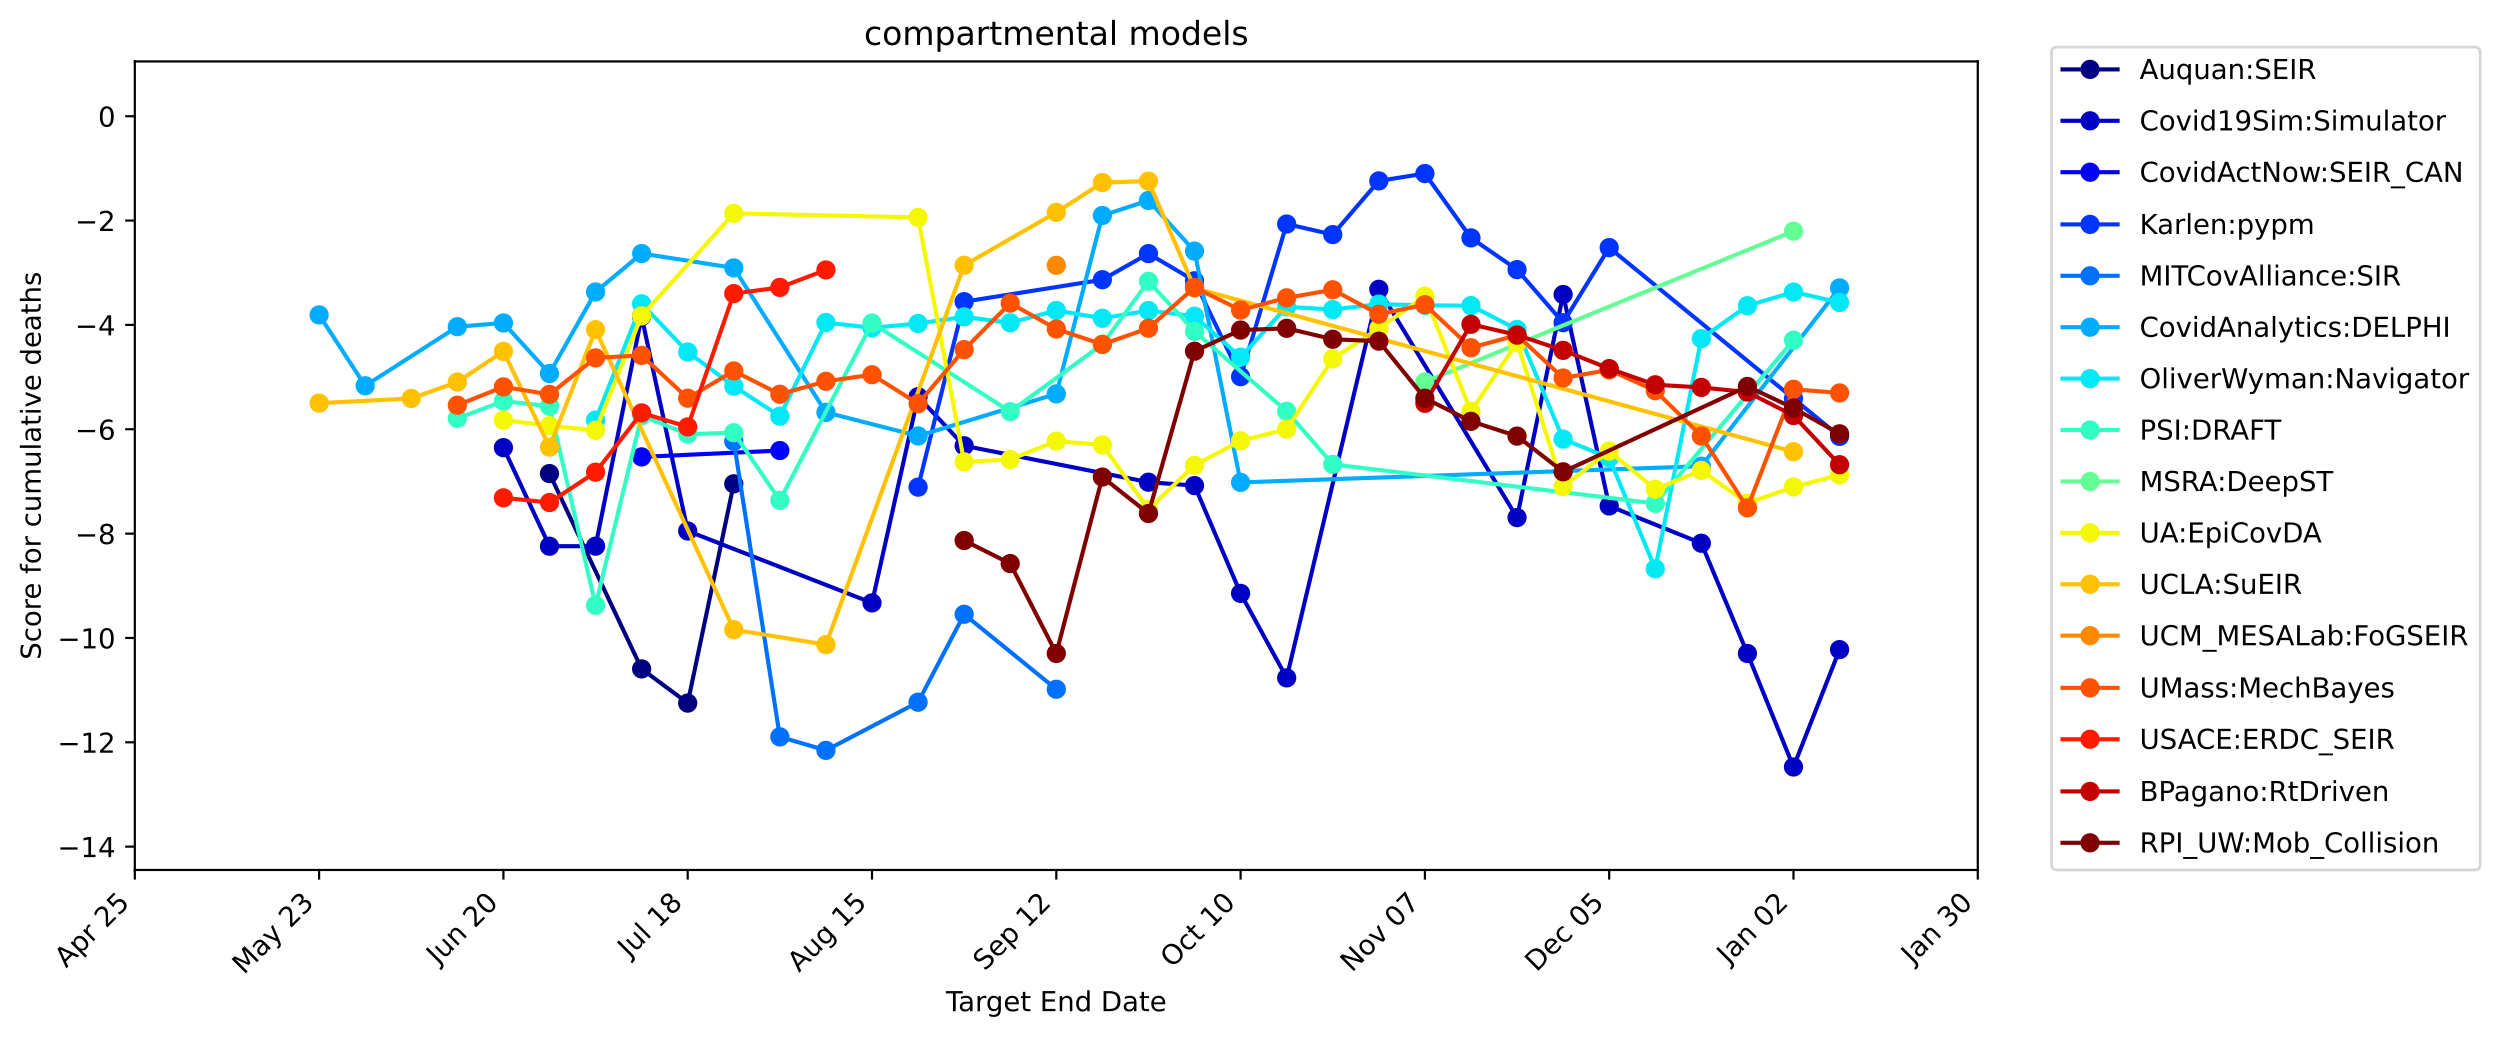 <?xml version="1.0" encoding="utf-8" standalone="no"?>
<!DOCTYPE svg PUBLIC "-//W3C//DTD SVG 1.1//EN"
  "http://www.w3.org/Graphics/SVG/1.1/DTD/svg11.dtd">
<!-- Created with matplotlib (https://matplotlib.org/) -->
<svg height="376.664pt" version="1.1" viewBox="0 0 908.317 376.664" width="908.317pt" xmlns="http://www.w3.org/2000/svg" xmlns:xlink="http://www.w3.org/1999/xlink">
 <defs>
  <style type="text/css">
*{stroke-linecap:butt;stroke-linejoin:round;}
  </style>
 </defs>
 <g id="figure_1">
  <g id="patch_1">
   <path d="M 0 376.664 
L 908.317 376.664 
L 908.317 0 
L 0 0 
z
" style="fill:#ffffff;"/>
  </g>
  <g id="axes_1">
   <g id="patch_2">
    <path d="M 48.983 316.078 
L 718.583 316.078 
L 718.583 22.318 
L 48.983 22.318 
z
" style="fill:#ffffff;"/>
   </g>
   <g id="matplotlib.axis_1">
    <g id="xtick_1">
     <g id="line2d_1">
      <defs>
       <path d="M 0 0 
L 0 3.5 
" id="m46dd8a5318" style="stroke:#000000;stroke-width:0.8;"/>
      </defs>
      <g>
       <use style="stroke:#000000;stroke-width:0.8;" x="48.983" xlink:href="#m46dd8a5318" y="316.078"/>
      </g>
     </g>
     <g id="text_1">
      <!-- Apr 25 -->
      <defs>
       <path d="M 34.188 63.188 
L 20.797 26.906 
L 47.609 26.906 
z
M 28.609 72.906 
L 39.797 72.906 
L 67.578 0 
L 57.328 0 
L 50.688 18.703 
L 17.828 18.703 
L 11.188 0 
L 0.781 0 
z
" id="DejaVuSans-65"/>
       <path d="M 18.109 8.203 
L 18.109 -20.797 
L 9.078 -20.797 
L 9.078 54.688 
L 18.109 54.688 
L 18.109 46.391 
Q 20.953 51.266 25.266 53.625 
Q 29.594 56 35.594 56 
Q 45.562 56 51.781 48.094 
Q 58.016 40.188 58.016 27.297 
Q 58.016 14.406 51.781 6.484 
Q 45.562 -1.422 35.594 -1.422 
Q 29.594 -1.422 25.266 0.953 
Q 20.953 3.328 18.109 8.203 
z
M 48.688 27.297 
Q 48.688 37.203 44.609 42.844 
Q 40.531 48.484 33.406 48.484 
Q 26.266 48.484 22.188 42.844 
Q 18.109 37.203 18.109 27.297 
Q 18.109 17.391 22.188 11.75 
Q 26.266 6.109 33.406 6.109 
Q 40.531 6.109 44.609 11.75 
Q 48.688 17.391 48.688 27.297 
z
" id="DejaVuSans-112"/>
       <path d="M 41.109 46.297 
Q 39.594 47.172 37.812 47.578 
Q 36.031 48 33.891 48 
Q 26.266 48 22.188 43.047 
Q 18.109 38.094 18.109 28.812 
L 18.109 0 
L 9.078 0 
L 9.078 54.688 
L 18.109 54.688 
L 18.109 46.188 
Q 20.953 51.172 25.484 53.578 
Q 30.031 56 36.531 56 
Q 37.453 56 38.578 55.875 
Q 39.703 55.766 41.062 55.516 
z
" id="DejaVuSans-114"/>
       <path id="DejaVuSans-32"/>
       <path d="M 19.188 8.297 
L 53.609 8.297 
L 53.609 0 
L 7.328 0 
L 7.328 8.297 
Q 12.938 14.109 22.625 23.891 
Q 32.328 33.688 34.812 36.531 
Q 39.547 41.844 41.422 45.531 
Q 43.312 49.219 43.312 52.781 
Q 43.312 58.594 39.234 62.25 
Q 35.156 65.922 28.609 65.922 
Q 23.969 65.922 18.812 64.312 
Q 13.672 62.703 7.812 59.422 
L 7.812 69.391 
Q 13.766 71.781 18.938 73 
Q 24.125 74.219 28.422 74.219 
Q 39.75 74.219 46.484 68.547 
Q 53.219 62.891 53.219 53.422 
Q 53.219 48.922 51.531 44.891 
Q 49.859 40.875 45.406 35.406 
Q 44.188 33.984 37.641 27.219 
Q 31.109 20.453 19.188 8.297 
z
" id="DejaVuSans-50"/>
       <path d="M 10.797 72.906 
L 49.516 72.906 
L 49.516 64.594 
L 19.828 64.594 
L 19.828 46.734 
Q 21.969 47.469 24.109 47.828 
Q 26.266 48.188 28.422 48.188 
Q 40.625 48.188 47.75 41.5 
Q 54.891 34.812 54.891 23.391 
Q 54.891 11.625 47.562 5.094 
Q 40.234 -1.422 26.906 -1.422 
Q 22.312 -1.422 17.547 -0.641 
Q 12.797 0.141 7.719 1.703 
L 7.719 11.625 
Q 12.109 9.234 16.797 8.062 
Q 21.484 6.891 26.703 6.891 
Q 35.156 6.891 40.078 11.328 
Q 45.016 15.766 45.016 23.391 
Q 45.016 31 40.078 35.438 
Q 35.156 39.891 26.703 39.891 
Q 22.75 39.891 18.812 39.016 
Q 14.891 38.141 10.797 36.281 
z
" id="DejaVuSans-53"/>
      </defs>
      <g transform="translate(24.034 351.929)rotate(-45)scale(0.1 -0.1)">
       <use xlink:href="#DejaVuSans-65"/>
       <use x="68.408" xlink:href="#DejaVuSans-112"/>
       <use x="131.885" xlink:href="#DejaVuSans-114"/>
       <use x="172.998" xlink:href="#DejaVuSans-32"/>
       <use x="204.785" xlink:href="#DejaVuSans-50"/>
       <use x="268.408" xlink:href="#DejaVuSans-53"/>
      </g>
     </g>
    </g>
    <g id="xtick_2">
     <g id="line2d_2">
      <g>
       <use style="stroke:#000000;stroke-width:0.8;" x="115.943" xlink:href="#m46dd8a5318" y="316.078"/>
      </g>
     </g>
     <g id="text_2">
      <!-- May 23 -->
      <defs>
       <path d="M 9.812 72.906 
L 24.516 72.906 
L 43.109 23.297 
L 61.812 72.906 
L 76.516 72.906 
L 76.516 0 
L 66.891 0 
L 66.891 64.016 
L 48.094 14.016 
L 38.188 14.016 
L 19.391 64.016 
L 19.391 0 
L 9.812 0 
z
" id="DejaVuSans-77"/>
       <path d="M 34.281 27.484 
Q 23.391 27.484 19.188 25 
Q 14.984 22.516 14.984 16.5 
Q 14.984 11.719 18.141 8.906 
Q 21.297 6.109 26.703 6.109 
Q 34.188 6.109 38.703 11.406 
Q 43.219 16.703 43.219 25.484 
L 43.219 27.484 
z
M 52.203 31.203 
L 52.203 0 
L 43.219 0 
L 43.219 8.297 
Q 40.141 3.328 35.547 0.953 
Q 30.953 -1.422 24.312 -1.422 
Q 15.922 -1.422 10.953 3.297 
Q 6 8.016 6 15.922 
Q 6 25.141 12.172 29.828 
Q 18.359 34.516 30.609 34.516 
L 43.219 34.516 
L 43.219 35.406 
Q 43.219 41.609 39.141 45 
Q 35.062 48.391 27.688 48.391 
Q 23 48.391 18.547 47.266 
Q 14.109 46.141 10.016 43.891 
L 10.016 52.203 
Q 14.938 54.109 19.578 55.047 
Q 24.219 56 28.609 56 
Q 40.484 56 46.344 49.844 
Q 52.203 43.703 52.203 31.203 
z
" id="DejaVuSans-97"/>
       <path d="M 32.172 -5.078 
Q 28.375 -14.844 24.75 -17.812 
Q 21.141 -20.797 15.094 -20.797 
L 7.906 -20.797 
L 7.906 -13.281 
L 13.188 -13.281 
Q 16.891 -13.281 18.938 -11.516 
Q 21 -9.766 23.484 -3.219 
L 25.094 0.875 
L 2.984 54.688 
L 12.5 54.688 
L 29.594 11.922 
L 46.688 54.688 
L 56.203 54.688 
z
" id="DejaVuSans-121"/>
       <path d="M 40.578 39.312 
Q 47.656 37.797 51.625 33 
Q 55.609 28.219 55.609 21.188 
Q 55.609 10.406 48.188 4.484 
Q 40.766 -1.422 27.094 -1.422 
Q 22.516 -1.422 17.656 -0.516 
Q 12.797 0.391 7.625 2.203 
L 7.625 11.719 
Q 11.719 9.328 16.594 8.109 
Q 21.484 6.891 26.812 6.891 
Q 36.078 6.891 40.938 10.547 
Q 45.797 14.203 45.797 21.188 
Q 45.797 27.641 41.281 31.266 
Q 36.766 34.906 28.719 34.906 
L 20.219 34.906 
L 20.219 43.016 
L 29.109 43.016 
Q 36.375 43.016 40.234 45.922 
Q 44.094 48.828 44.094 54.297 
Q 44.094 59.906 40.109 62.906 
Q 36.141 65.922 28.719 65.922 
Q 24.656 65.922 20.016 65.031 
Q 15.375 64.156 9.812 62.312 
L 9.812 71.094 
Q 15.438 72.656 20.344 73.438 
Q 25.25 74.219 29.594 74.219 
Q 40.828 74.219 47.359 69.109 
Q 53.906 64.016 53.906 55.328 
Q 53.906 49.266 50.438 45.094 
Q 46.969 40.922 40.578 39.312 
z
" id="DejaVuSans-51"/>
      </defs>
      <g transform="translate(88.608 354.316)rotate(-45)scale(0.1 -0.1)">
       <use xlink:href="#DejaVuSans-77"/>
       <use x="86.279" xlink:href="#DejaVuSans-97"/>
       <use x="147.559" xlink:href="#DejaVuSans-121"/>
       <use x="206.738" xlink:href="#DejaVuSans-32"/>
       <use x="238.525" xlink:href="#DejaVuSans-50"/>
       <use x="302.148" xlink:href="#DejaVuSans-51"/>
      </g>
     </g>
    </g>
    <g id="xtick_3">
     <g id="line2d_3">
      <g>
       <use style="stroke:#000000;stroke-width:0.8;" x="182.903" xlink:href="#m46dd8a5318" y="316.078"/>
      </g>
     </g>
     <g id="text_3">
      <!-- Jun 20 -->
      <defs>
       <path d="M 9.812 72.906 
L 19.672 72.906 
L 19.672 5.078 
Q 19.672 -8.109 14.672 -14.062 
Q 9.672 -20.016 -1.422 -20.016 
L -5.172 -20.016 
L -5.172 -11.719 
L -2.094 -11.719 
Q 4.438 -11.719 7.125 -8.047 
Q 9.812 -4.391 9.812 5.078 
z
" id="DejaVuSans-74"/>
       <path d="M 8.5 21.578 
L 8.5 54.688 
L 17.484 54.688 
L 17.484 21.922 
Q 17.484 14.156 20.5 10.266 
Q 23.531 6.391 29.594 6.391 
Q 36.859 6.391 41.078 11.031 
Q 45.312 15.672 45.312 23.688 
L 45.312 54.688 
L 54.297 54.688 
L 54.297 0 
L 45.312 0 
L 45.312 8.406 
Q 42.047 3.422 37.719 1 
Q 33.406 -1.422 27.688 -1.422 
Q 18.266 -1.422 13.375 4.438 
Q 8.5 10.297 8.5 21.578 
z
M 31.109 56 
z
" id="DejaVuSans-117"/>
       <path d="M 54.891 33.016 
L 54.891 0 
L 45.906 0 
L 45.906 32.719 
Q 45.906 40.484 42.875 44.328 
Q 39.844 48.188 33.797 48.188 
Q 26.516 48.188 22.312 43.547 
Q 18.109 38.922 18.109 30.906 
L 18.109 0 
L 9.078 0 
L 9.078 54.688 
L 18.109 54.688 
L 18.109 46.188 
Q 21.344 51.125 25.703 53.562 
Q 30.078 56 35.797 56 
Q 45.219 56 50.047 50.172 
Q 54.891 44.344 54.891 33.016 
z
" id="DejaVuSans-110"/>
       <path d="M 31.781 66.406 
Q 24.172 66.406 20.328 58.906 
Q 16.5 51.422 16.5 36.375 
Q 16.5 21.391 20.328 13.891 
Q 24.172 6.391 31.781 6.391 
Q 39.453 6.391 43.281 13.891 
Q 47.125 21.391 47.125 36.375 
Q 47.125 51.422 43.281 58.906 
Q 39.453 66.406 31.781 66.406 
z
M 31.781 74.219 
Q 44.047 74.219 50.516 64.516 
Q 56.984 54.828 56.984 36.375 
Q 56.984 17.969 50.516 8.266 
Q 44.047 -1.422 31.781 -1.422 
Q 19.531 -1.422 13.062 8.266 
Q 6.594 17.969 6.594 36.375 
Q 6.594 54.828 13.062 64.516 
Q 19.531 74.219 31.781 74.219 
z
" id="DejaVuSans-48"/>
      </defs>
      <g transform="translate(159.138 350.745)rotate(-45)scale(0.1 -0.1)">
       <use xlink:href="#DejaVuSans-74"/>
       <use x="29.492" xlink:href="#DejaVuSans-117"/>
       <use x="92.871" xlink:href="#DejaVuSans-110"/>
       <use x="156.25" xlink:href="#DejaVuSans-32"/>
       <use x="188.037" xlink:href="#DejaVuSans-50"/>
       <use x="251.66" xlink:href="#DejaVuSans-48"/>
      </g>
     </g>
    </g>
    <g id="xtick_4">
     <g id="line2d_4">
      <g>
       <use style="stroke:#000000;stroke-width:0.8;" x="249.863" xlink:href="#m46dd8a5318" y="316.078"/>
      </g>
     </g>
     <g id="text_4">
      <!-- Jul 18 -->
      <defs>
       <path d="M 9.422 75.984 
L 18.406 75.984 
L 18.406 0 
L 9.422 0 
z
" id="DejaVuSans-108"/>
       <path d="M 12.406 8.297 
L 28.516 8.297 
L 28.516 63.922 
L 10.984 60.406 
L 10.984 69.391 
L 28.422 72.906 
L 38.281 72.906 
L 38.281 8.297 
L 54.391 8.297 
L 54.391 0 
L 12.406 0 
z
" id="DejaVuSans-49"/>
       <path d="M 31.781 34.625 
Q 24.75 34.625 20.719 30.859 
Q 16.703 27.094 16.703 20.516 
Q 16.703 13.922 20.719 10.156 
Q 24.75 6.391 31.781 6.391 
Q 38.812 6.391 42.859 10.172 
Q 46.922 13.969 46.922 20.516 
Q 46.922 27.094 42.891 30.859 
Q 38.875 34.625 31.781 34.625 
z
M 21.922 38.812 
Q 15.578 40.375 12.031 44.719 
Q 8.5 49.078 8.5 55.328 
Q 8.5 64.062 14.719 69.141 
Q 20.953 74.219 31.781 74.219 
Q 42.672 74.219 48.875 69.141 
Q 55.078 64.062 55.078 55.328 
Q 55.078 49.078 51.531 44.719 
Q 48 40.375 41.703 38.812 
Q 48.828 37.156 52.797 32.312 
Q 56.781 27.484 56.781 20.516 
Q 56.781 9.906 50.312 4.234 
Q 43.844 -1.422 31.781 -1.422 
Q 19.734 -1.422 13.25 4.234 
Q 6.781 9.906 6.781 20.516 
Q 6.781 27.484 10.781 32.312 
Q 14.797 37.156 21.922 38.812 
z
M 18.312 54.391 
Q 18.312 48.734 21.844 45.562 
Q 25.391 42.391 31.781 42.391 
Q 38.141 42.391 41.719 45.562 
Q 45.312 48.734 45.312 54.391 
Q 45.312 60.062 41.719 63.234 
Q 38.141 66.406 31.781 66.406 
Q 25.391 66.406 21.844 63.234 
Q 18.312 60.062 18.312 54.391 
z
" id="DejaVuSans-56"/>
      </defs>
      <g transform="translate(228.615 348.228)rotate(-45)scale(0.1 -0.1)">
       <use xlink:href="#DejaVuSans-74"/>
       <use x="29.492" xlink:href="#DejaVuSans-117"/>
       <use x="92.871" xlink:href="#DejaVuSans-108"/>
       <use x="120.654" xlink:href="#DejaVuSans-32"/>
       <use x="152.441" xlink:href="#DejaVuSans-49"/>
       <use x="216.064" xlink:href="#DejaVuSans-56"/>
      </g>
     </g>
    </g>
    <g id="xtick_5">
     <g id="line2d_5">
      <g>
       <use style="stroke:#000000;stroke-width:0.8;" x="316.823" xlink:href="#m46dd8a5318" y="316.078"/>
      </g>
     </g>
     <g id="text_5">
      <!-- Aug 15 -->
      <defs>
       <path d="M 45.406 27.984 
Q 45.406 37.75 41.375 43.109 
Q 37.359 48.484 30.078 48.484 
Q 22.859 48.484 18.828 43.109 
Q 14.797 37.75 14.797 27.984 
Q 14.797 18.266 18.828 12.891 
Q 22.859 7.516 30.078 7.516 
Q 37.359 7.516 41.375 12.891 
Q 45.406 18.266 45.406 27.984 
z
M 54.391 6.781 
Q 54.391 -7.172 48.188 -13.984 
Q 42 -20.797 29.203 -20.797 
Q 24.469 -20.797 20.266 -20.094 
Q 16.062 -19.391 12.109 -17.922 
L 12.109 -9.188 
Q 16.062 -11.328 19.922 -12.344 
Q 23.781 -13.375 27.781 -13.375 
Q 36.625 -13.375 41.016 -8.766 
Q 45.406 -4.156 45.406 5.172 
L 45.406 9.625 
Q 42.625 4.781 38.281 2.391 
Q 33.938 0 27.875 0 
Q 17.828 0 11.672 7.656 
Q 5.516 15.328 5.516 27.984 
Q 5.516 40.672 11.672 48.328 
Q 17.828 56 27.875 56 
Q 33.938 56 38.281 53.609 
Q 42.625 51.219 45.406 46.391 
L 45.406 54.688 
L 54.391 54.688 
z
" id="DejaVuSans-103"/>
      </defs>
      <g transform="translate(290.3 353.504)rotate(-45)scale(0.1 -0.1)">
       <use xlink:href="#DejaVuSans-65"/>
       <use x="68.408" xlink:href="#DejaVuSans-117"/>
       <use x="131.787" xlink:href="#DejaVuSans-103"/>
       <use x="195.264" xlink:href="#DejaVuSans-32"/>
       <use x="227.051" xlink:href="#DejaVuSans-49"/>
       <use x="290.674" xlink:href="#DejaVuSans-53"/>
      </g>
     </g>
    </g>
    <g id="xtick_6">
     <g id="line2d_6">
      <g>
       <use style="stroke:#000000;stroke-width:0.8;" x="383.783" xlink:href="#m46dd8a5318" y="316.078"/>
      </g>
     </g>
     <g id="text_6">
      <!-- Sep 12 -->
      <defs>
       <path d="M 53.516 70.516 
L 53.516 60.891 
Q 47.906 63.578 42.922 64.891 
Q 37.938 66.219 33.297 66.219 
Q 25.25 66.219 20.875 63.094 
Q 16.5 59.969 16.5 54.203 
Q 16.5 49.359 19.406 46.891 
Q 22.312 44.438 30.422 42.922 
L 36.375 41.703 
Q 47.406 39.594 52.656 34.297 
Q 57.906 29 57.906 20.125 
Q 57.906 9.516 50.797 4.047 
Q 43.703 -1.422 29.984 -1.422 
Q 24.812 -1.422 18.969 -0.25 
Q 13.141 0.922 6.891 3.219 
L 6.891 13.375 
Q 12.891 10.016 18.656 8.297 
Q 24.422 6.594 29.984 6.594 
Q 38.422 6.594 43.016 9.906 
Q 47.609 13.234 47.609 19.391 
Q 47.609 24.75 44.312 27.781 
Q 41.016 30.812 33.5 32.328 
L 27.484 33.5 
Q 16.453 35.688 11.516 40.375 
Q 6.594 45.062 6.594 53.422 
Q 6.594 63.094 13.406 68.656 
Q 20.219 74.219 32.172 74.219 
Q 37.312 74.219 42.625 73.281 
Q 47.953 72.359 53.516 70.516 
z
" id="DejaVuSans-83"/>
       <path d="M 56.203 29.594 
L 56.203 25.203 
L 14.891 25.203 
Q 15.484 15.922 20.484 11.062 
Q 25.484 6.203 34.422 6.203 
Q 39.594 6.203 44.453 7.469 
Q 49.312 8.734 54.109 11.281 
L 54.109 2.781 
Q 49.266 0.734 44.188 -0.344 
Q 39.109 -1.422 33.891 -1.422 
Q 20.797 -1.422 13.156 6.188 
Q 5.516 13.812 5.516 26.812 
Q 5.516 40.234 12.766 48.109 
Q 20.016 56 32.328 56 
Q 43.359 56 49.781 48.891 
Q 56.203 41.797 56.203 29.594 
z
M 47.219 32.234 
Q 47.125 39.594 43.094 43.984 
Q 39.062 48.391 32.422 48.391 
Q 24.906 48.391 20.391 44.141 
Q 15.875 39.891 15.188 32.172 
z
" id="DejaVuSans-101"/>
      </defs>
      <g transform="translate(357.738 353.025)rotate(-45)scale(0.1 -0.1)">
       <use xlink:href="#DejaVuSans-83"/>
       <use x="63.477" xlink:href="#DejaVuSans-101"/>
       <use x="125" xlink:href="#DejaVuSans-112"/>
       <use x="188.477" xlink:href="#DejaVuSans-32"/>
       <use x="220.264" xlink:href="#DejaVuSans-49"/>
       <use x="283.887" xlink:href="#DejaVuSans-50"/>
      </g>
     </g>
    </g>
    <g id="xtick_7">
     <g id="line2d_7">
      <g>
       <use style="stroke:#000000;stroke-width:0.8;" x="450.743" xlink:href="#m46dd8a5318" y="316.078"/>
      </g>
     </g>
     <g id="text_7">
      <!-- Oct 10 -->
      <defs>
       <path d="M 39.406 66.219 
Q 28.656 66.219 22.328 58.203 
Q 16.016 50.203 16.016 36.375 
Q 16.016 22.609 22.328 14.594 
Q 28.656 6.594 39.406 6.594 
Q 50.141 6.594 56.422 14.594 
Q 62.703 22.609 62.703 36.375 
Q 62.703 50.203 56.422 58.203 
Q 50.141 66.219 39.406 66.219 
z
M 39.406 74.219 
Q 54.734 74.219 63.906 63.938 
Q 73.094 53.656 73.094 36.375 
Q 73.094 19.141 63.906 8.859 
Q 54.734 -1.422 39.406 -1.422 
Q 24.031 -1.422 14.812 8.828 
Q 5.609 19.094 5.609 36.375 
Q 5.609 53.656 14.812 63.938 
Q 24.031 74.219 39.406 74.219 
z
" id="DejaVuSans-79"/>
       <path d="M 48.781 52.594 
L 48.781 44.188 
Q 44.969 46.297 41.141 47.344 
Q 37.312 48.391 33.406 48.391 
Q 24.656 48.391 19.812 42.844 
Q 14.984 37.312 14.984 27.297 
Q 14.984 17.281 19.812 11.734 
Q 24.656 6.203 33.406 6.203 
Q 37.312 6.203 41.141 7.25 
Q 44.969 8.297 48.781 10.406 
L 48.781 2.094 
Q 45.016 0.344 40.984 -0.531 
Q 36.969 -1.422 32.422 -1.422 
Q 20.062 -1.422 12.781 6.344 
Q 5.516 14.109 5.516 27.297 
Q 5.516 40.672 12.859 48.328 
Q 20.219 56 33.016 56 
Q 37.156 56 41.109 55.141 
Q 45.062 54.297 48.781 52.594 
z
" id="DejaVuSans-99"/>
       <path d="M 18.312 70.219 
L 18.312 54.688 
L 36.812 54.688 
L 36.812 47.703 
L 18.312 47.703 
L 18.312 18.016 
Q 18.312 11.328 20.141 9.422 
Q 21.969 7.516 27.594 7.516 
L 36.812 7.516 
L 36.812 0 
L 27.594 0 
Q 17.188 0 13.234 3.875 
Q 9.281 7.766 9.281 18.016 
L 9.281 47.703 
L 2.688 47.703 
L 2.688 54.688 
L 9.281 54.688 
L 9.281 70.219 
z
" id="DejaVuSans-116"/>
      </defs>
      <g transform="translate(425.801 351.923)rotate(-45)scale(0.1 -0.1)">
       <use xlink:href="#DejaVuSans-79"/>
       <use x="78.711" xlink:href="#DejaVuSans-99"/>
       <use x="133.691" xlink:href="#DejaVuSans-116"/>
       <use x="172.9" xlink:href="#DejaVuSans-32"/>
       <use x="204.688" xlink:href="#DejaVuSans-49"/>
       <use x="268.311" xlink:href="#DejaVuSans-48"/>
      </g>
     </g>
    </g>
    <g id="xtick_8">
     <g id="line2d_8">
      <g>
       <use style="stroke:#000000;stroke-width:0.8;" x="517.703" xlink:href="#m46dd8a5318" y="316.078"/>
      </g>
     </g>
     <g id="text_8">
      <!-- Nov 07 -->
      <defs>
       <path d="M 9.812 72.906 
L 23.094 72.906 
L 55.422 11.922 
L 55.422 72.906 
L 64.984 72.906 
L 64.984 0 
L 51.703 0 
L 19.391 60.984 
L 19.391 0 
L 9.812 0 
z
" id="DejaVuSans-78"/>
       <path d="M 30.609 48.391 
Q 23.391 48.391 19.188 42.75 
Q 14.984 37.109 14.984 27.297 
Q 14.984 17.484 19.156 11.844 
Q 23.344 6.203 30.609 6.203 
Q 37.797 6.203 41.984 11.859 
Q 46.188 17.531 46.188 27.297 
Q 46.188 37.016 41.984 42.703 
Q 37.797 48.391 30.609 48.391 
z
M 30.609 56 
Q 42.328 56 49.016 48.375 
Q 55.719 40.766 55.719 27.297 
Q 55.719 13.875 49.016 6.219 
Q 42.328 -1.422 30.609 -1.422 
Q 18.844 -1.422 12.172 6.219 
Q 5.516 13.875 5.516 27.297 
Q 5.516 40.766 12.172 48.375 
Q 18.844 56 30.609 56 
z
" id="DejaVuSans-111"/>
       <path d="M 2.984 54.688 
L 12.5 54.688 
L 29.594 8.797 
L 46.688 54.688 
L 56.203 54.688 
L 35.688 0 
L 23.484 0 
z
" id="DejaVuSans-118"/>
       <path d="M 8.203 72.906 
L 55.078 72.906 
L 55.078 68.703 
L 28.609 0 
L 18.312 0 
L 43.219 64.594 
L 8.203 64.594 
z
" id="DejaVuSans-55"/>
      </defs>
      <g transform="translate(491.185 353.498)rotate(-45)scale(0.1 -0.1)">
       <use xlink:href="#DejaVuSans-78"/>
       <use x="74.805" xlink:href="#DejaVuSans-111"/>
       <use x="135.986" xlink:href="#DejaVuSans-118"/>
       <use x="195.166" xlink:href="#DejaVuSans-32"/>
       <use x="226.953" xlink:href="#DejaVuSans-48"/>
       <use x="290.576" xlink:href="#DejaVuSans-55"/>
      </g>
     </g>
    </g>
    <g id="xtick_9">
     <g id="line2d_9">
      <g>
       <use style="stroke:#000000;stroke-width:0.8;" x="584.663" xlink:href="#m46dd8a5318" y="316.078"/>
      </g>
     </g>
     <g id="text_9">
      <!-- Dec 05 -->
      <defs>
       <path d="M 19.672 64.797 
L 19.672 8.109 
L 31.594 8.109 
Q 46.688 8.109 53.688 14.938 
Q 60.688 21.781 60.688 36.531 
Q 60.688 51.172 53.688 57.984 
Q 46.688 64.797 31.594 64.797 
z
M 9.812 72.906 
L 30.078 72.906 
Q 51.266 72.906 61.172 64.094 
Q 71.094 55.281 71.094 36.531 
Q 71.094 17.672 61.125 8.828 
Q 51.172 0 30.078 0 
L 9.812 0 
z
" id="DejaVuSans-68"/>
      </defs>
      <g transform="translate(558.263 353.38)rotate(-45)scale(0.1 -0.1)">
       <use xlink:href="#DejaVuSans-68"/>
       <use x="77.002" xlink:href="#DejaVuSans-101"/>
       <use x="138.525" xlink:href="#DejaVuSans-99"/>
       <use x="193.506" xlink:href="#DejaVuSans-32"/>
       <use x="225.293" xlink:href="#DejaVuSans-48"/>
       <use x="288.916" xlink:href="#DejaVuSans-53"/>
      </g>
     </g>
    </g>
    <g id="xtick_10">
     <g id="line2d_10">
      <g>
       <use style="stroke:#000000;stroke-width:0.8;" x="651.623" xlink:href="#m46dd8a5318" y="316.078"/>
      </g>
     </g>
     <g id="text_10">
      <!-- Jan 02 -->
      <g transform="translate(628.007 350.597)rotate(-45)scale(0.1 -0.1)">
       <use xlink:href="#DejaVuSans-74"/>
       <use x="29.492" xlink:href="#DejaVuSans-97"/>
       <use x="90.771" xlink:href="#DejaVuSans-110"/>
       <use x="154.15" xlink:href="#DejaVuSans-32"/>
       <use x="185.938" xlink:href="#DejaVuSans-48"/>
       <use x="249.561" xlink:href="#DejaVuSans-50"/>
      </g>
     </g>
    </g>
    <g id="xtick_11">
     <g id="line2d_11">
      <g>
       <use style="stroke:#000000;stroke-width:0.8;" x="718.583" xlink:href="#m46dd8a5318" y="316.078"/>
      </g>
     </g>
     <g id="text_11">
      <!-- Jan 30 -->
      <g transform="translate(694.967 350.597)rotate(-45)scale(0.1 -0.1)">
       <use xlink:href="#DejaVuSans-74"/>
       <use x="29.492" xlink:href="#DejaVuSans-97"/>
       <use x="90.771" xlink:href="#DejaVuSans-110"/>
       <use x="154.15" xlink:href="#DejaVuSans-32"/>
       <use x="185.938" xlink:href="#DejaVuSans-51"/>
       <use x="249.561" xlink:href="#DejaVuSans-48"/>
      </g>
     </g>
    </g>
    <g id="text_12">
     <!-- Target End Date -->
     <defs>
      <path d="M -0.297 72.906 
L 61.375 72.906 
L 61.375 64.594 
L 35.5 64.594 
L 35.5 0 
L 25.594 0 
L 25.594 64.594 
L -0.297 64.594 
z
" id="DejaVuSans-84"/>
      <path d="M 9.812 72.906 
L 55.906 72.906 
L 55.906 64.594 
L 19.672 64.594 
L 19.672 43.016 
L 54.391 43.016 
L 54.391 34.719 
L 19.672 34.719 
L 19.672 8.297 
L 56.781 8.297 
L 56.781 0 
L 9.812 0 
z
" id="DejaVuSans-69"/>
      <path d="M 45.406 46.391 
L 45.406 75.984 
L 54.391 75.984 
L 54.391 0 
L 45.406 0 
L 45.406 8.203 
Q 42.578 3.328 38.25 0.953 
Q 33.938 -1.422 27.875 -1.422 
Q 17.969 -1.422 11.734 6.484 
Q 5.516 14.406 5.516 27.297 
Q 5.516 40.188 11.734 48.094 
Q 17.969 56 27.875 56 
Q 33.938 56 38.25 53.625 
Q 42.578 51.266 45.406 46.391 
z
M 14.797 27.297 
Q 14.797 17.391 18.875 11.75 
Q 22.953 6.109 30.078 6.109 
Q 37.203 6.109 41.297 11.75 
Q 45.406 17.391 45.406 27.297 
Q 45.406 37.203 41.297 42.844 
Q 37.203 48.484 30.078 48.484 
Q 22.953 48.484 18.875 42.844 
Q 14.797 37.203 14.797 27.297 
z
" id="DejaVuSans-100"/>
     </defs>
     <g transform="translate(343.68 367.385)scale(0.1 -0.1)">
      <use xlink:href="#DejaVuSans-84"/>
      <use x="44.584" xlink:href="#DejaVuSans-97"/>
      <use x="105.863" xlink:href="#DejaVuSans-114"/>
      <use x="145.227" xlink:href="#DejaVuSans-103"/>
      <use x="208.703" xlink:href="#DejaVuSans-101"/>
      <use x="270.227" xlink:href="#DejaVuSans-116"/>
      <use x="309.436" xlink:href="#DejaVuSans-32"/>
      <use x="341.223" xlink:href="#DejaVuSans-69"/>
      <use x="404.406" xlink:href="#DejaVuSans-110"/>
      <use x="467.785" xlink:href="#DejaVuSans-100"/>
      <use x="531.262" xlink:href="#DejaVuSans-32"/>
      <use x="563.049" xlink:href="#DejaVuSans-68"/>
      <use x="640.051" xlink:href="#DejaVuSans-97"/>
      <use x="701.33" xlink:href="#DejaVuSans-116"/>
      <use x="740.539" xlink:href="#DejaVuSans-101"/>
     </g>
    </g>
   </g>
   <g id="matplotlib.axis_2">
    <g id="ytick_1">
     <g id="line2d_12">
      <defs>
       <path d="M 0 0 
L -3.5 0 
" id="m533ca265ab" style="stroke:#000000;stroke-width:0.8;"/>
      </defs>
      <g>
       <use style="stroke:#000000;stroke-width:0.8;" x="48.983" xlink:href="#m533ca265ab" y="307.614"/>
      </g>
     </g>
     <g id="text_13">
      <!-- −14 -->
      <defs>
       <path d="M 10.594 35.5 
L 73.188 35.5 
L 73.188 27.203 
L 10.594 27.203 
z
" id="DejaVuSans-8722"/>
       <path d="M 37.797 64.312 
L 12.891 25.391 
L 37.797 25.391 
z
M 35.203 72.906 
L 47.609 72.906 
L 47.609 25.391 
L 58.016 25.391 
L 58.016 17.188 
L 47.609 17.188 
L 47.609 0 
L 37.797 0 
L 37.797 17.188 
L 4.891 17.188 
L 4.891 26.703 
z
" id="DejaVuSans-52"/>
      </defs>
      <g transform="translate(20.878 311.413)scale(0.1 -0.1)">
       <use xlink:href="#DejaVuSans-8722"/>
       <use x="83.789" xlink:href="#DejaVuSans-49"/>
       <use x="147.412" xlink:href="#DejaVuSans-52"/>
      </g>
     </g>
    </g>
    <g id="ytick_2">
     <g id="line2d_13">
      <g>
       <use style="stroke:#000000;stroke-width:0.8;" x="48.983" xlink:href="#m533ca265ab" y="269.7"/>
      </g>
     </g>
     <g id="text_14">
      <!-- −12 -->
      <g transform="translate(20.878 273.5)scale(0.1 -0.1)">
       <use xlink:href="#DejaVuSans-8722"/>
       <use x="83.789" xlink:href="#DejaVuSans-49"/>
       <use x="147.412" xlink:href="#DejaVuSans-50"/>
      </g>
     </g>
    </g>
    <g id="ytick_3">
     <g id="line2d_14">
      <g>
       <use style="stroke:#000000;stroke-width:0.8;" x="48.983" xlink:href="#m533ca265ab" y="231.787"/>
      </g>
     </g>
     <g id="text_15">
      <!-- −10 -->
      <g transform="translate(20.878 235.586)scale(0.1 -0.1)">
       <use xlink:href="#DejaVuSans-8722"/>
       <use x="83.789" xlink:href="#DejaVuSans-49"/>
       <use x="147.412" xlink:href="#DejaVuSans-48"/>
      </g>
     </g>
    </g>
    <g id="ytick_4">
     <g id="line2d_15">
      <g>
       <use style="stroke:#000000;stroke-width:0.8;" x="48.983" xlink:href="#m533ca265ab" y="193.874"/>
      </g>
     </g>
     <g id="text_16">
      <!-- −8 -->
      <g transform="translate(27.241 197.673)scale(0.1 -0.1)">
       <use xlink:href="#DejaVuSans-8722"/>
       <use x="83.789" xlink:href="#DejaVuSans-56"/>
      </g>
     </g>
    </g>
    <g id="ytick_5">
     <g id="line2d_16">
      <g>
       <use style="stroke:#000000;stroke-width:0.8;" x="48.983" xlink:href="#m533ca265ab" y="155.96"/>
      </g>
     </g>
     <g id="text_17">
      <!-- −6 -->
      <defs>
       <path d="M 33.016 40.375 
Q 26.375 40.375 22.484 35.828 
Q 18.609 31.297 18.609 23.391 
Q 18.609 15.531 22.484 10.953 
Q 26.375 6.391 33.016 6.391 
Q 39.656 6.391 43.531 10.953 
Q 47.406 15.531 47.406 23.391 
Q 47.406 31.297 43.531 35.828 
Q 39.656 40.375 33.016 40.375 
z
M 52.594 71.297 
L 52.594 62.312 
Q 48.875 64.062 45.094 64.984 
Q 41.312 65.922 37.594 65.922 
Q 27.828 65.922 22.672 59.328 
Q 17.531 52.734 16.797 39.406 
Q 19.672 43.656 24.016 45.922 
Q 28.375 48.188 33.594 48.188 
Q 44.578 48.188 50.953 41.516 
Q 57.328 34.859 57.328 23.391 
Q 57.328 12.156 50.688 5.359 
Q 44.047 -1.422 33.016 -1.422 
Q 20.359 -1.422 13.672 8.266 
Q 6.984 17.969 6.984 36.375 
Q 6.984 53.656 15.188 63.938 
Q 23.391 74.219 37.203 74.219 
Q 40.922 74.219 44.703 73.484 
Q 48.484 72.75 52.594 71.297 
z
" id="DejaVuSans-54"/>
      </defs>
      <g transform="translate(27.241 159.759)scale(0.1 -0.1)">
       <use xlink:href="#DejaVuSans-8722"/>
       <use x="83.789" xlink:href="#DejaVuSans-54"/>
      </g>
     </g>
    </g>
    <g id="ytick_6">
     <g id="line2d_17">
      <g>
       <use style="stroke:#000000;stroke-width:0.8;" x="48.983" xlink:href="#m533ca265ab" y="118.047"/>
      </g>
     </g>
     <g id="text_18">
      <!-- −4 -->
      <g transform="translate(27.241 121.846)scale(0.1 -0.1)">
       <use xlink:href="#DejaVuSans-8722"/>
       <use x="83.789" xlink:href="#DejaVuSans-52"/>
      </g>
     </g>
    </g>
    <g id="ytick_7">
     <g id="line2d_18">
      <g>
       <use style="stroke:#000000;stroke-width:0.8;" x="48.983" xlink:href="#m533ca265ab" y="80.133"/>
      </g>
     </g>
     <g id="text_19">
      <!-- −2 -->
      <g transform="translate(27.241 83.932)scale(0.1 -0.1)">
       <use xlink:href="#DejaVuSans-8722"/>
       <use x="83.789" xlink:href="#DejaVuSans-50"/>
      </g>
     </g>
    </g>
    <g id="ytick_8">
     <g id="line2d_19">
      <g>
       <use style="stroke:#000000;stroke-width:0.8;" x="48.983" xlink:href="#m533ca265ab" y="42.22"/>
      </g>
     </g>
     <g id="text_20">
      <!-- 0 -->
      <g transform="translate(35.62 46.019)scale(0.1 -0.1)">
       <use xlink:href="#DejaVuSans-48"/>
      </g>
     </g>
    </g>
    <g id="text_21">
     <!-- Score for cumulative deaths -->
     <defs>
      <path d="M 37.109 75.984 
L 37.109 68.5 
L 28.516 68.5 
Q 23.688 68.5 21.797 66.547 
Q 19.922 64.594 19.922 59.516 
L 19.922 54.688 
L 34.719 54.688 
L 34.719 47.703 
L 19.922 47.703 
L 19.922 0 
L 10.891 0 
L 10.891 47.703 
L 2.297 47.703 
L 2.297 54.688 
L 10.891 54.688 
L 10.891 58.5 
Q 10.891 67.625 15.141 71.797 
Q 19.391 75.984 28.609 75.984 
z
" id="DejaVuSans-102"/>
      <path d="M 52 44.188 
Q 55.375 50.25 60.062 53.125 
Q 64.75 56 71.094 56 
Q 79.641 56 84.281 50.016 
Q 88.922 44.047 88.922 33.016 
L 88.922 0 
L 79.891 0 
L 79.891 32.719 
Q 79.891 40.578 77.094 44.375 
Q 74.312 48.188 68.609 48.188 
Q 61.625 48.188 57.562 43.547 
Q 53.516 38.922 53.516 30.906 
L 53.516 0 
L 44.484 0 
L 44.484 32.719 
Q 44.484 40.625 41.703 44.406 
Q 38.922 48.188 33.109 48.188 
Q 26.219 48.188 22.156 43.531 
Q 18.109 38.875 18.109 30.906 
L 18.109 0 
L 9.078 0 
L 9.078 54.688 
L 18.109 54.688 
L 18.109 46.188 
Q 21.188 51.219 25.484 53.609 
Q 29.781 56 35.688 56 
Q 41.656 56 45.828 52.969 
Q 50 49.953 52 44.188 
z
" id="DejaVuSans-109"/>
      <path d="M 9.422 54.688 
L 18.406 54.688 
L 18.406 0 
L 9.422 0 
z
M 9.422 75.984 
L 18.406 75.984 
L 18.406 64.594 
L 9.422 64.594 
z
" id="DejaVuSans-105"/>
      <path d="M 54.891 33.016 
L 54.891 0 
L 45.906 0 
L 45.906 32.719 
Q 45.906 40.484 42.875 44.328 
Q 39.844 48.188 33.797 48.188 
Q 26.516 48.188 22.312 43.547 
Q 18.109 38.922 18.109 30.906 
L 18.109 0 
L 9.078 0 
L 9.078 75.984 
L 18.109 75.984 
L 18.109 46.188 
Q 21.344 51.125 25.703 53.562 
Q 30.078 56 35.797 56 
Q 45.219 56 50.047 50.172 
Q 54.891 44.344 54.891 33.016 
z
" id="DejaVuSans-104"/>
      <path d="M 44.281 53.078 
L 44.281 44.578 
Q 40.484 46.531 36.375 47.5 
Q 32.281 48.484 27.875 48.484 
Q 21.188 48.484 17.844 46.438 
Q 14.5 44.391 14.5 40.281 
Q 14.5 37.156 16.891 35.375 
Q 19.281 33.594 26.516 31.984 
L 29.594 31.297 
Q 39.156 29.25 43.188 25.516 
Q 47.219 21.781 47.219 15.094 
Q 47.219 7.469 41.188 3.016 
Q 35.156 -1.422 24.609 -1.422 
Q 20.219 -1.422 15.453 -0.562 
Q 10.688 0.297 5.422 2 
L 5.422 11.281 
Q 10.406 8.688 15.234 7.391 
Q 20.062 6.109 24.812 6.109 
Q 31.156 6.109 34.562 8.281 
Q 37.984 10.453 37.984 14.406 
Q 37.984 18.062 35.516 20.016 
Q 33.062 21.969 24.703 23.781 
L 21.578 24.516 
Q 13.234 26.266 9.516 29.906 
Q 5.812 33.547 5.812 39.891 
Q 5.812 47.609 11.281 51.797 
Q 16.75 56 26.812 56 
Q 31.781 56 36.172 55.266 
Q 40.578 54.547 44.281 53.078 
z
" id="DejaVuSans-115"/>
     </defs>
     <g transform="translate(14.798 239.686)rotate(-90)scale(0.1 -0.1)">
      <use xlink:href="#DejaVuSans-83"/>
      <use x="63.477" xlink:href="#DejaVuSans-99"/>
      <use x="118.457" xlink:href="#DejaVuSans-111"/>
      <use x="179.639" xlink:href="#DejaVuSans-114"/>
      <use x="218.502" xlink:href="#DejaVuSans-101"/>
      <use x="280.025" xlink:href="#DejaVuSans-32"/>
      <use x="311.812" xlink:href="#DejaVuSans-102"/>
      <use x="347.018" xlink:href="#DejaVuSans-111"/>
      <use x="408.199" xlink:href="#DejaVuSans-114"/>
      <use x="449.312" xlink:href="#DejaVuSans-32"/>
      <use x="481.1" xlink:href="#DejaVuSans-99"/>
      <use x="536.08" xlink:href="#DejaVuSans-117"/>
      <use x="599.459" xlink:href="#DejaVuSans-109"/>
      <use x="696.871" xlink:href="#DejaVuSans-117"/>
      <use x="760.25" xlink:href="#DejaVuSans-108"/>
      <use x="788.033" xlink:href="#DejaVuSans-97"/>
      <use x="849.312" xlink:href="#DejaVuSans-116"/>
      <use x="888.521" xlink:href="#DejaVuSans-105"/>
      <use x="916.305" xlink:href="#DejaVuSans-118"/>
      <use x="975.484" xlink:href="#DejaVuSans-101"/>
      <use x="1037.008" xlink:href="#DejaVuSans-32"/>
      <use x="1068.795" xlink:href="#DejaVuSans-100"/>
      <use x="1132.271" xlink:href="#DejaVuSans-101"/>
      <use x="1193.795" xlink:href="#DejaVuSans-97"/>
      <use x="1255.074" xlink:href="#DejaVuSans-116"/>
      <use x="1294.283" xlink:href="#DejaVuSans-104"/>
      <use x="1357.662" xlink:href="#DejaVuSans-115"/>
     </g>
    </g>
   </g>
   <g id="line2d_20">
    <path clip-path="url(#pb1e29e8d54)" d="M 199.643 172.064 
L 233.123 243.032 
L 249.863 255.452 
L 266.603 175.783 
" style="fill:none;stroke:#000080;stroke-linecap:square;stroke-width:1.5;"/>
    <defs>
     <path d="M 0 3 
C 0.796 3 1.559 2.684 2.121 2.121 
C 2.684 1.559 3 0.796 3 0 
C 3 -0.796 2.684 -1.559 2.121 -2.121 
C 1.559 -2.684 0.796 -3 0 -3 
C -0.796 -3 -1.559 -2.684 -2.121 -2.121 
C -2.684 -1.559 -3 -0.796 -3 0 
C -3 0.796 -2.684 1.559 -2.121 2.121 
C -1.559 2.684 -0.796 3 0 3 
z
" id="m4b6050cf77" style="stroke:#000080;"/>
    </defs>
    <g clip-path="url(#pb1e29e8d54)">
     <use style="fill:#000080;stroke:#000080;" x="199.643" xlink:href="#m4b6050cf77" y="172.064"/>
     <use style="fill:#000080;stroke:#000080;" x="233.123" xlink:href="#m4b6050cf77" y="243.032"/>
     <use style="fill:#000080;stroke:#000080;" x="249.863" xlink:href="#m4b6050cf77" y="255.452"/>
     <use style="fill:#000080;stroke:#000080;" x="266.603" xlink:href="#m4b6050cf77" y="175.783"/>
    </g>
   </g>
   <g id="line2d_21">
    <path clip-path="url(#pb1e29e8d54)" d="M 182.903 162.642 
L 199.643 198.459 
L 216.383 198.443 
L 233.123 115.013 
L 249.863 192.917 
L 316.823 219.051 
L 333.563 144.118 
L 350.303 161.966 
L 417.263 175.199 
L 434.003 176.423 
L 450.743 215.598 
L 467.483 246.292 
L 500.963 105.11 
L 551.183 188.053 
L 567.923 107.001 
L 584.663 183.836 
L 618.143 197.372 
L 634.883 237.432 
L 651.623 278.667 
L 668.363 236.02 
" style="fill:none;stroke:#0000c4;stroke-linecap:square;stroke-width:1.5;"/>
    <defs>
     <path d="M 0 3 
C 0.796 3 1.559 2.684 2.121 2.121 
C 2.684 1.559 3 0.796 3 0 
C 3 -0.796 2.684 -1.559 2.121 -2.121 
C 1.559 -2.684 0.796 -3 0 -3 
C -0.796 -3 -1.559 -2.684 -2.121 -2.121 
C -2.684 -1.559 -3 -0.796 -3 0 
C -3 0.796 -2.684 1.559 -2.121 2.121 
C -1.559 2.684 -0.796 3 0 3 
z
" id="m3a1677bdc5" style="stroke:#0000c4;"/>
    </defs>
    <g clip-path="url(#pb1e29e8d54)">
     <use style="fill:#0000c4;stroke:#0000c4;" x="182.903" xlink:href="#m3a1677bdc5" y="162.642"/>
     <use style="fill:#0000c4;stroke:#0000c4;" x="199.643" xlink:href="#m3a1677bdc5" y="198.459"/>
     <use style="fill:#0000c4;stroke:#0000c4;" x="216.383" xlink:href="#m3a1677bdc5" y="198.443"/>
     <use style="fill:#0000c4;stroke:#0000c4;" x="233.123" xlink:href="#m3a1677bdc5" y="115.013"/>
     <use style="fill:#0000c4;stroke:#0000c4;" x="249.863" xlink:href="#m3a1677bdc5" y="192.917"/>
     <use style="fill:#0000c4;stroke:#0000c4;" x="316.823" xlink:href="#m3a1677bdc5" y="219.051"/>
     <use style="fill:#0000c4;stroke:#0000c4;" x="333.563" xlink:href="#m3a1677bdc5" y="144.118"/>
     <use style="fill:#0000c4;stroke:#0000c4;" x="350.303" xlink:href="#m3a1677bdc5" y="161.966"/>
     <use style="fill:#0000c4;stroke:#0000c4;" x="417.263" xlink:href="#m3a1677bdc5" y="175.199"/>
     <use style="fill:#0000c4;stroke:#0000c4;" x="434.003" xlink:href="#m3a1677bdc5" y="176.423"/>
     <use style="fill:#0000c4;stroke:#0000c4;" x="450.743" xlink:href="#m3a1677bdc5" y="215.598"/>
     <use style="fill:#0000c4;stroke:#0000c4;" x="467.483" xlink:href="#m3a1677bdc5" y="246.292"/>
     <use style="fill:#0000c4;stroke:#0000c4;" x="500.963" xlink:href="#m3a1677bdc5" y="105.11"/>
     <use style="fill:#0000c4;stroke:#0000c4;" x="551.183" xlink:href="#m3a1677bdc5" y="188.053"/>
     <use style="fill:#0000c4;stroke:#0000c4;" x="567.923" xlink:href="#m3a1677bdc5" y="107.001"/>
     <use style="fill:#0000c4;stroke:#0000c4;" x="584.663" xlink:href="#m3a1677bdc5" y="183.836"/>
     <use style="fill:#0000c4;stroke:#0000c4;" x="618.143" xlink:href="#m3a1677bdc5" y="197.372"/>
     <use style="fill:#0000c4;stroke:#0000c4;" x="634.883" xlink:href="#m3a1677bdc5" y="237.432"/>
     <use style="fill:#0000c4;stroke:#0000c4;" x="651.623" xlink:href="#m3a1677bdc5" y="278.667"/>
     <use style="fill:#0000c4;stroke:#0000c4;" x="668.363" xlink:href="#m3a1677bdc5" y="236.02"/>
    </g>
   </g>
   <g id="line2d_22">
    <path clip-path="url(#pb1e29e8d54)" d="M 233.123 166.002 
L 283.343 163.691 
" style="fill:none;stroke:#0000ff;stroke-linecap:square;stroke-width:1.5;"/>
    <defs>
     <path d="M 0 3 
C 0.796 3 1.559 2.684 2.121 2.121 
C 2.684 1.559 3 0.796 3 0 
C 3 -0.796 2.684 -1.559 2.121 -2.121 
C 1.559 -2.684 0.796 -3 0 -3 
C -0.796 -3 -1.559 -2.684 -2.121 -2.121 
C -2.684 -1.559 -3 -0.796 -3 0 
C -3 0.796 -2.684 1.559 -2.121 2.121 
C -1.559 2.684 -0.796 3 0 3 
z
" id="m4ba046c31d" style="stroke:#0000ff;"/>
    </defs>
    <g clip-path="url(#pb1e29e8d54)">
     <use style="fill:#0000ff;stroke:#0000ff;" x="233.123" xlink:href="#m4ba046c31d" y="166.002"/>
     <use style="fill:#0000ff;stroke:#0000ff;" x="283.343" xlink:href="#m4ba046c31d" y="163.691"/>
    </g>
   </g>
   <g id="line2d_23">
    <path clip-path="url(#pb1e29e8d54)" d="M 333.563 176.993 
L 350.303 109.603 
L 400.523 101.621 
L 417.263 92.143 
L 434.003 102.017 
L 450.743 136.856 
L 467.483 81.395 
L 484.223 85.231 
L 500.963 65.723 
L 517.703 63.057 
L 534.443 86.428 
L 551.183 97.953 
L 567.923 117.233 
L 584.663 89.962 
L 651.623 144.797 
L 668.363 158.56 
" style="fill:none;stroke:#0034ff;stroke-linecap:square;stroke-width:1.5;"/>
    <defs>
     <path d="M 0 3 
C 0.796 3 1.559 2.684 2.121 2.121 
C 2.684 1.559 3 0.796 3 0 
C 3 -0.796 2.684 -1.559 2.121 -2.121 
C 1.559 -2.684 0.796 -3 0 -3 
C -0.796 -3 -1.559 -2.684 -2.121 -2.121 
C -2.684 -1.559 -3 -0.796 -3 0 
C -3 0.796 -2.684 1.559 -2.121 2.121 
C -1.559 2.684 -0.796 3 0 3 
z
" id="mfd23ff8f58" style="stroke:#0034ff;"/>
    </defs>
    <g clip-path="url(#pb1e29e8d54)">
     <use style="fill:#0034ff;stroke:#0034ff;" x="333.563" xlink:href="#mfd23ff8f58" y="176.993"/>
     <use style="fill:#0034ff;stroke:#0034ff;" x="350.303" xlink:href="#mfd23ff8f58" y="109.603"/>
     <use style="fill:#0034ff;stroke:#0034ff;" x="400.523" xlink:href="#mfd23ff8f58" y="101.621"/>
     <use style="fill:#0034ff;stroke:#0034ff;" x="417.263" xlink:href="#mfd23ff8f58" y="92.143"/>
     <use style="fill:#0034ff;stroke:#0034ff;" x="434.003" xlink:href="#mfd23ff8f58" y="102.017"/>
     <use style="fill:#0034ff;stroke:#0034ff;" x="450.743" xlink:href="#mfd23ff8f58" y="136.856"/>
     <use style="fill:#0034ff;stroke:#0034ff;" x="467.483" xlink:href="#mfd23ff8f58" y="81.395"/>
     <use style="fill:#0034ff;stroke:#0034ff;" x="484.223" xlink:href="#mfd23ff8f58" y="85.231"/>
     <use style="fill:#0034ff;stroke:#0034ff;" x="500.963" xlink:href="#mfd23ff8f58" y="65.723"/>
     <use style="fill:#0034ff;stroke:#0034ff;" x="517.703" xlink:href="#mfd23ff8f58" y="63.057"/>
     <use style="fill:#0034ff;stroke:#0034ff;" x="534.443" xlink:href="#mfd23ff8f58" y="86.428"/>
     <use style="fill:#0034ff;stroke:#0034ff;" x="551.183" xlink:href="#mfd23ff8f58" y="97.953"/>
     <use style="fill:#0034ff;stroke:#0034ff;" x="567.923" xlink:href="#mfd23ff8f58" y="117.233"/>
     <use style="fill:#0034ff;stroke:#0034ff;" x="584.663" xlink:href="#mfd23ff8f58" y="89.962"/>
     <use style="fill:#0034ff;stroke:#0034ff;" x="651.623" xlink:href="#mfd23ff8f58" y="144.797"/>
     <use style="fill:#0034ff;stroke:#0034ff;" x="668.363" xlink:href="#mfd23ff8f58" y="158.56"/>
    </g>
   </g>
   <g id="line2d_24">
    <path clip-path="url(#pb1e29e8d54)" d="M 266.603 160.314 
L 283.343 267.722 
L 300.083 272.623 
L 333.563 255.128 
L 350.303 223.183 
L 383.783 250.424 
" style="fill:none;stroke:#0070ff;stroke-linecap:square;stroke-width:1.5;"/>
    <defs>
     <path d="M 0 3 
C 0.796 3 1.559 2.684 2.121 2.121 
C 2.684 1.559 3 0.796 3 0 
C 3 -0.796 2.684 -1.559 2.121 -2.121 
C 1.559 -2.684 0.796 -3 0 -3 
C -0.796 -3 -1.559 -2.684 -2.121 -2.121 
C -2.684 -1.559 -3 -0.796 -3 0 
C -3 0.796 -2.684 1.559 -2.121 2.121 
C -1.559 2.684 -0.796 3 0 3 
z
" id="m8053fe0f3b" style="stroke:#0070ff;"/>
    </defs>
    <g clip-path="url(#pb1e29e8d54)">
     <use style="fill:#0070ff;stroke:#0070ff;" x="266.603" xlink:href="#m8053fe0f3b" y="160.314"/>
     <use style="fill:#0070ff;stroke:#0070ff;" x="283.343" xlink:href="#m8053fe0f3b" y="267.722"/>
     <use style="fill:#0070ff;stroke:#0070ff;" x="300.083" xlink:href="#m8053fe0f3b" y="272.623"/>
     <use style="fill:#0070ff;stroke:#0070ff;" x="333.563" xlink:href="#m8053fe0f3b" y="255.128"/>
     <use style="fill:#0070ff;stroke:#0070ff;" x="350.303" xlink:href="#m8053fe0f3b" y="223.183"/>
     <use style="fill:#0070ff;stroke:#0070ff;" x="383.783" xlink:href="#m8053fe0f3b" y="250.424"/>
    </g>
   </g>
   <g id="line2d_25">
    <path clip-path="url(#pb1e29e8d54)" d="M 115.943 114.418 
L 132.683 140.166 
L 166.163 118.697 
L 182.903 117.336 
L 199.643 135.705 
L 216.383 106.075 
L 233.123 92.115 
L 266.603 97.343 
L 300.083 149.826 
L 333.563 158.395 
L 383.783 143.098 
L 400.523 78.298 
L 417.263 72.833 
L 434.003 91.229 
L 450.743 175.269 
L 618.143 169.38 
L 668.363 104.603 
" style="fill:none;stroke:#00acff;stroke-linecap:square;stroke-width:1.5;"/>
    <defs>
     <path d="M 0 3 
C 0.796 3 1.559 2.684 2.121 2.121 
C 2.684 1.559 3 0.796 3 0 
C 3 -0.796 2.684 -1.559 2.121 -2.121 
C 1.559 -2.684 0.796 -3 0 -3 
C -0.796 -3 -1.559 -2.684 -2.121 -2.121 
C -2.684 -1.559 -3 -0.796 -3 0 
C -3 0.796 -2.684 1.559 -2.121 2.121 
C -1.559 2.684 -0.796 3 0 3 
z
" id="m12526e4349" style="stroke:#00acff;"/>
    </defs>
    <g clip-path="url(#pb1e29e8d54)">
     <use style="fill:#00acff;stroke:#00acff;" x="115.943" xlink:href="#m12526e4349" y="114.418"/>
     <use style="fill:#00acff;stroke:#00acff;" x="132.683" xlink:href="#m12526e4349" y="140.166"/>
     <use style="fill:#00acff;stroke:#00acff;" x="166.163" xlink:href="#m12526e4349" y="118.697"/>
     <use style="fill:#00acff;stroke:#00acff;" x="182.903" xlink:href="#m12526e4349" y="117.336"/>
     <use style="fill:#00acff;stroke:#00acff;" x="199.643" xlink:href="#m12526e4349" y="135.705"/>
     <use style="fill:#00acff;stroke:#00acff;" x="216.383" xlink:href="#m12526e4349" y="106.075"/>
     <use style="fill:#00acff;stroke:#00acff;" x="233.123" xlink:href="#m12526e4349" y="92.115"/>
     <use style="fill:#00acff;stroke:#00acff;" x="266.603" xlink:href="#m12526e4349" y="97.343"/>
     <use style="fill:#00acff;stroke:#00acff;" x="300.083" xlink:href="#m12526e4349" y="149.826"/>
     <use style="fill:#00acff;stroke:#00acff;" x="333.563" xlink:href="#m12526e4349" y="158.395"/>
     <use style="fill:#00acff;stroke:#00acff;" x="383.783" xlink:href="#m12526e4349" y="143.098"/>
     <use style="fill:#00acff;stroke:#00acff;" x="400.523" xlink:href="#m12526e4349" y="78.298"/>
     <use style="fill:#00acff;stroke:#00acff;" x="417.263" xlink:href="#m12526e4349" y="72.833"/>
     <use style="fill:#00acff;stroke:#00acff;" x="434.003" xlink:href="#m12526e4349" y="91.229"/>
     <use style="fill:#00acff;stroke:#00acff;" x="450.743" xlink:href="#m12526e4349" y="175.269"/>
     <use style="fill:#00acff;stroke:#00acff;" x="618.143" xlink:href="#m12526e4349" y="169.38"/>
     <use style="fill:#00acff;stroke:#00acff;" x="668.363" xlink:href="#m12526e4349" y="104.603"/>
    </g>
   </g>
   <g id="line2d_26">
    <path clip-path="url(#pb1e29e8d54)" d="M 216.383 152.623 
L 233.123 110.369 
L 249.863 127.882 
L 266.603 140.314 
L 283.343 151.213 
L 300.083 117.17 
L 316.823 119.116 
L 333.563 117.535 
L 350.303 115.121 
L 367.043 117.272 
L 383.783 112.804 
L 400.523 115.64 
L 417.263 112.821 
L 434.003 114.89 
L 450.743 129.764 
L 467.483 111.462 
L 484.223 112.471 
L 500.963 110.488 
L 517.703 110.968 
L 534.443 111.023 
L 551.183 119.695 
L 567.923 159.529 
L 584.663 166.363 
L 601.403 206.663 
L 618.143 123.016 
L 634.883 111.066 
L 651.623 106.093 
L 668.363 109.899 
" style="fill:none;stroke:#02e8f4;stroke-linecap:square;stroke-width:1.5;"/>
    <defs>
     <path d="M 0 3 
C 0.796 3 1.559 2.684 2.121 2.121 
C 2.684 1.559 3 0.796 3 0 
C 3 -0.796 2.684 -1.559 2.121 -2.121 
C 1.559 -2.684 0.796 -3 0 -3 
C -0.796 -3 -1.559 -2.684 -2.121 -2.121 
C -2.684 -1.559 -3 -0.796 -3 0 
C -3 0.796 -2.684 1.559 -2.121 2.121 
C -1.559 2.684 -0.796 3 0 3 
z
" id="ma1a41ae4d1" style="stroke:#02e8f4;"/>
    </defs>
    <g clip-path="url(#pb1e29e8d54)">
     <use style="fill:#02e8f4;stroke:#02e8f4;" x="216.383" xlink:href="#ma1a41ae4d1" y="152.623"/>
     <use style="fill:#02e8f4;stroke:#02e8f4;" x="233.123" xlink:href="#ma1a41ae4d1" y="110.369"/>
     <use style="fill:#02e8f4;stroke:#02e8f4;" x="249.863" xlink:href="#ma1a41ae4d1" y="127.882"/>
     <use style="fill:#02e8f4;stroke:#02e8f4;" x="266.603" xlink:href="#ma1a41ae4d1" y="140.314"/>
     <use style="fill:#02e8f4;stroke:#02e8f4;" x="283.343" xlink:href="#ma1a41ae4d1" y="151.213"/>
     <use style="fill:#02e8f4;stroke:#02e8f4;" x="300.083" xlink:href="#ma1a41ae4d1" y="117.17"/>
     <use style="fill:#02e8f4;stroke:#02e8f4;" x="316.823" xlink:href="#ma1a41ae4d1" y="119.116"/>
     <use style="fill:#02e8f4;stroke:#02e8f4;" x="333.563" xlink:href="#ma1a41ae4d1" y="117.535"/>
     <use style="fill:#02e8f4;stroke:#02e8f4;" x="350.303" xlink:href="#ma1a41ae4d1" y="115.121"/>
     <use style="fill:#02e8f4;stroke:#02e8f4;" x="367.043" xlink:href="#ma1a41ae4d1" y="117.272"/>
     <use style="fill:#02e8f4;stroke:#02e8f4;" x="383.783" xlink:href="#ma1a41ae4d1" y="112.804"/>
     <use style="fill:#02e8f4;stroke:#02e8f4;" x="400.523" xlink:href="#ma1a41ae4d1" y="115.64"/>
     <use style="fill:#02e8f4;stroke:#02e8f4;" x="417.263" xlink:href="#ma1a41ae4d1" y="112.821"/>
     <use style="fill:#02e8f4;stroke:#02e8f4;" x="434.003" xlink:href="#ma1a41ae4d1" y="114.89"/>
     <use style="fill:#02e8f4;stroke:#02e8f4;" x="450.743" xlink:href="#ma1a41ae4d1" y="129.764"/>
     <use style="fill:#02e8f4;stroke:#02e8f4;" x="467.483" xlink:href="#ma1a41ae4d1" y="111.462"/>
     <use style="fill:#02e8f4;stroke:#02e8f4;" x="484.223" xlink:href="#ma1a41ae4d1" y="112.471"/>
     <use style="fill:#02e8f4;stroke:#02e8f4;" x="500.963" xlink:href="#ma1a41ae4d1" y="110.488"/>
     <use style="fill:#02e8f4;stroke:#02e8f4;" x="517.703" xlink:href="#ma1a41ae4d1" y="110.968"/>
     <use style="fill:#02e8f4;stroke:#02e8f4;" x="534.443" xlink:href="#ma1a41ae4d1" y="111.023"/>
     <use style="fill:#02e8f4;stroke:#02e8f4;" x="551.183" xlink:href="#ma1a41ae4d1" y="119.695"/>
     <use style="fill:#02e8f4;stroke:#02e8f4;" x="567.923" xlink:href="#ma1a41ae4d1" y="159.529"/>
     <use style="fill:#02e8f4;stroke:#02e8f4;" x="584.663" xlink:href="#ma1a41ae4d1" y="166.363"/>
     <use style="fill:#02e8f4;stroke:#02e8f4;" x="601.403" xlink:href="#ma1a41ae4d1" y="206.663"/>
     <use style="fill:#02e8f4;stroke:#02e8f4;" x="618.143" xlink:href="#ma1a41ae4d1" y="123.016"/>
     <use style="fill:#02e8f4;stroke:#02e8f4;" x="634.883" xlink:href="#ma1a41ae4d1" y="111.066"/>
     <use style="fill:#02e8f4;stroke:#02e8f4;" x="651.623" xlink:href="#ma1a41ae4d1" y="106.093"/>
     <use style="fill:#02e8f4;stroke:#02e8f4;" x="668.363" xlink:href="#ma1a41ae4d1" y="109.899"/>
    </g>
   </g>
   <g id="line2d_27">
    <path clip-path="url(#pb1e29e8d54)" d="M 166.163 152.031 
L 182.903 145.729 
L 199.643 147.57 
L 216.383 219.942 
L 233.123 151.049 
L 249.863 157.751 
L 266.603 157.209 
L 283.343 181.795 
L 316.823 117.364 
L 367.043 149.568 
L 400.523 125.068 
L 417.263 102.199 
L 434.003 120.391 
L 467.483 149.417 
L 484.223 168.716 
L 601.403 182.901 
L 651.623 123.599 
" style="fill:none;stroke:#33ffc4;stroke-linecap:square;stroke-width:1.5;"/>
    <defs>
     <path d="M 0 3 
C 0.796 3 1.559 2.684 2.121 2.121 
C 2.684 1.559 3 0.796 3 0 
C 3 -0.796 2.684 -1.559 2.121 -2.121 
C 1.559 -2.684 0.796 -3 0 -3 
C -0.796 -3 -1.559 -2.684 -2.121 -2.121 
C -2.684 -1.559 -3 -0.796 -3 0 
C -3 0.796 -2.684 1.559 -2.121 2.121 
C -1.559 2.684 -0.796 3 0 3 
z
" id="mc9b3081226" style="stroke:#33ffc4;"/>
    </defs>
    <g clip-path="url(#pb1e29e8d54)">
     <use style="fill:#33ffc4;stroke:#33ffc4;" x="166.163" xlink:href="#mc9b3081226" y="152.031"/>
     <use style="fill:#33ffc4;stroke:#33ffc4;" x="182.903" xlink:href="#mc9b3081226" y="145.729"/>
     <use style="fill:#33ffc4;stroke:#33ffc4;" x="199.643" xlink:href="#mc9b3081226" y="147.57"/>
     <use style="fill:#33ffc4;stroke:#33ffc4;" x="216.383" xlink:href="#mc9b3081226" y="219.942"/>
     <use style="fill:#33ffc4;stroke:#33ffc4;" x="233.123" xlink:href="#mc9b3081226" y="151.049"/>
     <use style="fill:#33ffc4;stroke:#33ffc4;" x="249.863" xlink:href="#mc9b3081226" y="157.751"/>
     <use style="fill:#33ffc4;stroke:#33ffc4;" x="266.603" xlink:href="#mc9b3081226" y="157.209"/>
     <use style="fill:#33ffc4;stroke:#33ffc4;" x="283.343" xlink:href="#mc9b3081226" y="181.795"/>
     <use style="fill:#33ffc4;stroke:#33ffc4;" x="316.823" xlink:href="#mc9b3081226" y="117.364"/>
     <use style="fill:#33ffc4;stroke:#33ffc4;" x="367.043" xlink:href="#mc9b3081226" y="149.568"/>
     <use style="fill:#33ffc4;stroke:#33ffc4;" x="400.523" xlink:href="#mc9b3081226" y="125.068"/>
     <use style="fill:#33ffc4;stroke:#33ffc4;" x="417.263" xlink:href="#mc9b3081226" y="102.199"/>
     <use style="fill:#33ffc4;stroke:#33ffc4;" x="434.003" xlink:href="#mc9b3081226" y="120.391"/>
     <use style="fill:#33ffc4;stroke:#33ffc4;" x="467.483" xlink:href="#mc9b3081226" y="149.417"/>
     <use style="fill:#33ffc4;stroke:#33ffc4;" x="484.223" xlink:href="#mc9b3081226" y="168.716"/>
     <use style="fill:#33ffc4;stroke:#33ffc4;" x="601.403" xlink:href="#mc9b3081226" y="182.901"/>
     <use style="fill:#33ffc4;stroke:#33ffc4;" x="651.623" xlink:href="#mc9b3081226" y="123.599"/>
    </g>
   </g>
   <g id="line2d_28">
    <path clip-path="url(#pb1e29e8d54)" d="M 517.703 138.76 
L 651.623 83.99 
" style="fill:none;stroke:#63ff94;stroke-linecap:square;stroke-width:1.5;"/>
    <defs>
     <path d="M 0 3 
C 0.796 3 1.559 2.684 2.121 2.121 
C 2.684 1.559 3 0.796 3 0 
C 3 -0.796 2.684 -1.559 2.121 -2.121 
C 1.559 -2.684 0.796 -3 0 -3 
C -0.796 -3 -1.559 -2.684 -2.121 -2.121 
C -2.684 -1.559 -3 -0.796 -3 0 
C -3 0.796 -2.684 1.559 -2.121 2.121 
C -1.559 2.684 -0.796 3 0 3 
z
" id="me8235fe6d6" style="stroke:#63ff94;"/>
    </defs>
    <g clip-path="url(#pb1e29e8d54)">
     <use style="fill:#63ff94;stroke:#63ff94;" x="517.703" xlink:href="#me8235fe6d6" y="138.76"/>
     <use style="fill:#63ff94;stroke:#63ff94;" x="651.623" xlink:href="#me8235fe6d6" y="83.99"/>
    </g>
   </g>
   <g id="line2d_29">
    <path clip-path="url(#pb1e29e8d54)" d="M 182.903 152.643 
L 199.643 154.655 
L 216.383 156.376 
L 233.123 114.753 
L 266.603 77.521 
L 333.563 78.989 
L 350.303 167.804 
L 367.043 166.943 
L 383.783 160.266 
L 400.523 161.663 
L 417.263 185.026 
L 434.003 169.065 
L 450.743 160.147 
L 467.483 155.928 
L 484.223 130.394 
L 500.963 119.346 
L 517.703 107.606 
L 534.443 149.446 
L 551.183 124.472 
L 567.923 176.806 
L 584.663 163.872 
L 601.403 177.731 
L 618.143 170.926 
L 634.883 182.837 
L 651.623 176.901 
L 668.363 172.538 
" style="fill:none;stroke:#f4f802;stroke-linecap:square;stroke-width:1.5;"/>
    <defs>
     <path d="M 0 3 
C 0.796 3 1.559 2.684 2.121 2.121 
C 2.684 1.559 3 0.796 3 0 
C 3 -0.796 2.684 -1.559 2.121 -2.121 
C 1.559 -2.684 0.796 -3 0 -3 
C -0.796 -3 -1.559 -2.684 -2.121 -2.121 
C -2.684 -1.559 -3 -0.796 -3 0 
C -3 0.796 -2.684 1.559 -2.121 2.121 
C -1.559 2.684 -0.796 3 0 3 
z
" id="m271cc8aabd" style="stroke:#f4f802;"/>
    </defs>
    <g clip-path="url(#pb1e29e8d54)">
     <use style="fill:#f4f802;stroke:#f4f802;" x="182.903" xlink:href="#m271cc8aabd" y="152.643"/>
     <use style="fill:#f4f802;stroke:#f4f802;" x="199.643" xlink:href="#m271cc8aabd" y="154.655"/>
     <use style="fill:#f4f802;stroke:#f4f802;" x="216.383" xlink:href="#m271cc8aabd" y="156.376"/>
     <use style="fill:#f4f802;stroke:#f4f802;" x="233.123" xlink:href="#m271cc8aabd" y="114.753"/>
     <use style="fill:#f4f802;stroke:#f4f802;" x="266.603" xlink:href="#m271cc8aabd" y="77.521"/>
     <use style="fill:#f4f802;stroke:#f4f802;" x="333.563" xlink:href="#m271cc8aabd" y="78.989"/>
     <use style="fill:#f4f802;stroke:#f4f802;" x="350.303" xlink:href="#m271cc8aabd" y="167.804"/>
     <use style="fill:#f4f802;stroke:#f4f802;" x="367.043" xlink:href="#m271cc8aabd" y="166.943"/>
     <use style="fill:#f4f802;stroke:#f4f802;" x="383.783" xlink:href="#m271cc8aabd" y="160.266"/>
     <use style="fill:#f4f802;stroke:#f4f802;" x="400.523" xlink:href="#m271cc8aabd" y="161.663"/>
     <use style="fill:#f4f802;stroke:#f4f802;" x="417.263" xlink:href="#m271cc8aabd" y="185.026"/>
     <use style="fill:#f4f802;stroke:#f4f802;" x="434.003" xlink:href="#m271cc8aabd" y="169.065"/>
     <use style="fill:#f4f802;stroke:#f4f802;" x="450.743" xlink:href="#m271cc8aabd" y="160.147"/>
     <use style="fill:#f4f802;stroke:#f4f802;" x="467.483" xlink:href="#m271cc8aabd" y="155.928"/>
     <use style="fill:#f4f802;stroke:#f4f802;" x="484.223" xlink:href="#m271cc8aabd" y="130.394"/>
     <use style="fill:#f4f802;stroke:#f4f802;" x="500.963" xlink:href="#m271cc8aabd" y="119.346"/>
     <use style="fill:#f4f802;stroke:#f4f802;" x="517.703" xlink:href="#m271cc8aabd" y="107.606"/>
     <use style="fill:#f4f802;stroke:#f4f802;" x="534.443" xlink:href="#m271cc8aabd" y="149.446"/>
     <use style="fill:#f4f802;stroke:#f4f802;" x="551.183" xlink:href="#m271cc8aabd" y="124.472"/>
     <use style="fill:#f4f802;stroke:#f4f802;" x="567.923" xlink:href="#m271cc8aabd" y="176.806"/>
     <use style="fill:#f4f802;stroke:#f4f802;" x="584.663" xlink:href="#m271cc8aabd" y="163.872"/>
     <use style="fill:#f4f802;stroke:#f4f802;" x="601.403" xlink:href="#m271cc8aabd" y="177.731"/>
     <use style="fill:#f4f802;stroke:#f4f802;" x="618.143" xlink:href="#m271cc8aabd" y="170.926"/>
     <use style="fill:#f4f802;stroke:#f4f802;" x="634.883" xlink:href="#m271cc8aabd" y="182.837"/>
     <use style="fill:#f4f802;stroke:#f4f802;" x="651.623" xlink:href="#m271cc8aabd" y="176.901"/>
     <use style="fill:#f4f802;stroke:#f4f802;" x="668.363" xlink:href="#m271cc8aabd" y="172.538"/>
    </g>
   </g>
   <g id="line2d_30">
    <path clip-path="url(#pb1e29e8d54)" d="M 115.943 146.462 
L 149.423 144.757 
L 166.163 138.801 
L 182.903 127.675 
L 199.643 162.455 
L 216.383 119.787 
L 266.603 228.778 
L 300.083 234.222 
L 350.303 96.377 
L 383.783 77.15 
L 400.523 66.334 
L 417.263 65.807 
L 434.003 104.672 
L 651.623 164.121 
" style="fill:none;stroke:#ffc100;stroke-linecap:square;stroke-width:1.5;"/>
    <defs>
     <path d="M 0 3 
C 0.796 3 1.559 2.684 2.121 2.121 
C 2.684 1.559 3 0.796 3 0 
C 3 -0.796 2.684 -1.559 2.121 -2.121 
C 1.559 -2.684 0.796 -3 0 -3 
C -0.796 -3 -1.559 -2.684 -2.121 -2.121 
C -2.684 -1.559 -3 -0.796 -3 0 
C -3 0.796 -2.684 1.559 -2.121 2.121 
C -1.559 2.684 -0.796 3 0 3 
z
" id="m8a600f9f6d" style="stroke:#ffc100;"/>
    </defs>
    <g clip-path="url(#pb1e29e8d54)">
     <use style="fill:#ffc100;stroke:#ffc100;" x="115.943" xlink:href="#m8a600f9f6d" y="146.462"/>
     <use style="fill:#ffc100;stroke:#ffc100;" x="149.423" xlink:href="#m8a600f9f6d" y="144.757"/>
     <use style="fill:#ffc100;stroke:#ffc100;" x="166.163" xlink:href="#m8a600f9f6d" y="138.801"/>
     <use style="fill:#ffc100;stroke:#ffc100;" x="182.903" xlink:href="#m8a600f9f6d" y="127.675"/>
     <use style="fill:#ffc100;stroke:#ffc100;" x="199.643" xlink:href="#m8a600f9f6d" y="162.455"/>
     <use style="fill:#ffc100;stroke:#ffc100;" x="216.383" xlink:href="#m8a600f9f6d" y="119.787"/>
     <use style="fill:#ffc100;stroke:#ffc100;" x="266.603" xlink:href="#m8a600f9f6d" y="228.778"/>
     <use style="fill:#ffc100;stroke:#ffc100;" x="300.083" xlink:href="#m8a600f9f6d" y="234.222"/>
     <use style="fill:#ffc100;stroke:#ffc100;" x="350.303" xlink:href="#m8a600f9f6d" y="96.377"/>
     <use style="fill:#ffc100;stroke:#ffc100;" x="383.783" xlink:href="#m8a600f9f6d" y="77.15"/>
     <use style="fill:#ffc100;stroke:#ffc100;" x="400.523" xlink:href="#m8a600f9f6d" y="66.334"/>
     <use style="fill:#ffc100;stroke:#ffc100;" x="417.263" xlink:href="#m8a600f9f6d" y="65.807"/>
     <use style="fill:#ffc100;stroke:#ffc100;" x="434.003" xlink:href="#m8a600f9f6d" y="104.672"/>
     <use style="fill:#ffc100;stroke:#ffc100;" x="651.623" xlink:href="#m8a600f9f6d" y="164.121"/>
    </g>
   </g>
   <g id="line2d_31">
    <path clip-path="url(#pb1e29e8d54)" d="M 383.783 96.406 
" style="fill:none;stroke:#ff8900;stroke-linecap:square;stroke-width:1.5;"/>
    <defs>
     <path d="M 0 3 
C 0.796 3 1.559 2.684 2.121 2.121 
C 2.684 1.559 3 0.796 3 0 
C 3 -0.796 2.684 -1.559 2.121 -2.121 
C 1.559 -2.684 0.796 -3 0 -3 
C -0.796 -3 -1.559 -2.684 -2.121 -2.121 
C -2.684 -1.559 -3 -0.796 -3 0 
C -3 0.796 -2.684 1.559 -2.121 2.121 
C -1.559 2.684 -0.796 3 0 3 
z
" id="m64479eda91" style="stroke:#ff8900;"/>
    </defs>
    <g clip-path="url(#pb1e29e8d54)">
     <use style="fill:#ff8900;stroke:#ff8900;" x="383.783" xlink:href="#m64479eda91" y="96.406"/>
    </g>
   </g>
   <g id="line2d_32">
    <path clip-path="url(#pb1e29e8d54)" d="M 166.163 147.217 
L 182.903 140.554 
L 199.643 143.292 
L 216.383 130.017 
L 233.123 129.116 
L 249.863 144.671 
L 266.603 134.779 
L 283.343 143.236 
L 300.083 138.532 
L 316.823 136.144 
L 333.563 146.66 
L 350.303 127.028 
L 367.043 110.134 
L 383.783 119.526 
L 400.523 125.131 
L 417.263 119.243 
L 434.003 104.422 
L 450.743 112.655 
L 467.483 108.208 
L 484.223 105.284 
L 500.963 114.179 
L 517.703 110.696 
L 534.443 126.341 
L 551.183 121.765 
L 567.923 137.324 
L 584.663 134.404 
L 601.403 141.953 
L 618.143 158.405 
L 634.883 184.495 
L 651.623 141.432 
L 668.363 142.771 
" style="fill:none;stroke:#ff5200;stroke-linecap:square;stroke-width:1.5;"/>
    <defs>
     <path d="M 0 3 
C 0.796 3 1.559 2.684 2.121 2.121 
C 2.684 1.559 3 0.796 3 0 
C 3 -0.796 2.684 -1.559 2.121 -2.121 
C 1.559 -2.684 0.796 -3 0 -3 
C -0.796 -3 -1.559 -2.684 -2.121 -2.121 
C -2.684 -1.559 -3 -0.796 -3 0 
C -3 0.796 -2.684 1.559 -2.121 2.121 
C -1.559 2.684 -0.796 3 0 3 
z
" id="m515a90f6dc" style="stroke:#ff5200;"/>
    </defs>
    <g clip-path="url(#pb1e29e8d54)">
     <use style="fill:#ff5200;stroke:#ff5200;" x="166.163" xlink:href="#m515a90f6dc" y="147.217"/>
     <use style="fill:#ff5200;stroke:#ff5200;" x="182.903" xlink:href="#m515a90f6dc" y="140.554"/>
     <use style="fill:#ff5200;stroke:#ff5200;" x="199.643" xlink:href="#m515a90f6dc" y="143.292"/>
     <use style="fill:#ff5200;stroke:#ff5200;" x="216.383" xlink:href="#m515a90f6dc" y="130.017"/>
     <use style="fill:#ff5200;stroke:#ff5200;" x="233.123" xlink:href="#m515a90f6dc" y="129.116"/>
     <use style="fill:#ff5200;stroke:#ff5200;" x="249.863" xlink:href="#m515a90f6dc" y="144.671"/>
     <use style="fill:#ff5200;stroke:#ff5200;" x="266.603" xlink:href="#m515a90f6dc" y="134.779"/>
     <use style="fill:#ff5200;stroke:#ff5200;" x="283.343" xlink:href="#m515a90f6dc" y="143.236"/>
     <use style="fill:#ff5200;stroke:#ff5200;" x="300.083" xlink:href="#m515a90f6dc" y="138.532"/>
     <use style="fill:#ff5200;stroke:#ff5200;" x="316.823" xlink:href="#m515a90f6dc" y="136.144"/>
     <use style="fill:#ff5200;stroke:#ff5200;" x="333.563" xlink:href="#m515a90f6dc" y="146.66"/>
     <use style="fill:#ff5200;stroke:#ff5200;" x="350.303" xlink:href="#m515a90f6dc" y="127.028"/>
     <use style="fill:#ff5200;stroke:#ff5200;" x="367.043" xlink:href="#m515a90f6dc" y="110.134"/>
     <use style="fill:#ff5200;stroke:#ff5200;" x="383.783" xlink:href="#m515a90f6dc" y="119.526"/>
     <use style="fill:#ff5200;stroke:#ff5200;" x="400.523" xlink:href="#m515a90f6dc" y="125.131"/>
     <use style="fill:#ff5200;stroke:#ff5200;" x="417.263" xlink:href="#m515a90f6dc" y="119.243"/>
     <use style="fill:#ff5200;stroke:#ff5200;" x="434.003" xlink:href="#m515a90f6dc" y="104.422"/>
     <use style="fill:#ff5200;stroke:#ff5200;" x="450.743" xlink:href="#m515a90f6dc" y="112.655"/>
     <use style="fill:#ff5200;stroke:#ff5200;" x="467.483" xlink:href="#m515a90f6dc" y="108.208"/>
     <use style="fill:#ff5200;stroke:#ff5200;" x="484.223" xlink:href="#m515a90f6dc" y="105.284"/>
     <use style="fill:#ff5200;stroke:#ff5200;" x="500.963" xlink:href="#m515a90f6dc" y="114.179"/>
     <use style="fill:#ff5200;stroke:#ff5200;" x="517.703" xlink:href="#m515a90f6dc" y="110.696"/>
     <use style="fill:#ff5200;stroke:#ff5200;" x="534.443" xlink:href="#m515a90f6dc" y="126.341"/>
     <use style="fill:#ff5200;stroke:#ff5200;" x="551.183" xlink:href="#m515a90f6dc" y="121.765"/>
     <use style="fill:#ff5200;stroke:#ff5200;" x="567.923" xlink:href="#m515a90f6dc" y="137.324"/>
     <use style="fill:#ff5200;stroke:#ff5200;" x="584.663" xlink:href="#m515a90f6dc" y="134.404"/>
     <use style="fill:#ff5200;stroke:#ff5200;" x="601.403" xlink:href="#m515a90f6dc" y="141.953"/>
     <use style="fill:#ff5200;stroke:#ff5200;" x="618.143" xlink:href="#m515a90f6dc" y="158.405"/>
     <use style="fill:#ff5200;stroke:#ff5200;" x="634.883" xlink:href="#m515a90f6dc" y="184.495"/>
     <use style="fill:#ff5200;stroke:#ff5200;" x="651.623" xlink:href="#m515a90f6dc" y="141.432"/>
     <use style="fill:#ff5200;stroke:#ff5200;" x="668.363" xlink:href="#m515a90f6dc" y="142.771"/>
    </g>
   </g>
   <g id="line2d_33">
    <path clip-path="url(#pb1e29e8d54)" d="M 182.903 180.875 
L 199.643 182.582 
L 216.383 171.553 
L 233.123 150.008 
L 249.863 155.103 
L 266.603 106.67 
L 283.343 104.419 
L 300.083 98.074 
" style="fill:none;stroke:#ff1a00;stroke-linecap:square;stroke-width:1.5;"/>
    <defs>
     <path d="M 0 3 
C 0.796 3 1.559 2.684 2.121 2.121 
C 2.684 1.559 3 0.796 3 0 
C 3 -0.796 2.684 -1.559 2.121 -2.121 
C 1.559 -2.684 0.796 -3 0 -3 
C -0.796 -3 -1.559 -2.684 -2.121 -2.121 
C -2.684 -1.559 -3 -0.796 -3 0 
C -3 0.796 -2.684 1.559 -2.121 2.121 
C -1.559 2.684 -0.796 3 0 3 
z
" id="m2ad536db31" style="stroke:#ff1a00;"/>
    </defs>
    <g clip-path="url(#pb1e29e8d54)">
     <use style="fill:#ff1a00;stroke:#ff1a00;" x="182.903" xlink:href="#m2ad536db31" y="180.875"/>
     <use style="fill:#ff1a00;stroke:#ff1a00;" x="199.643" xlink:href="#m2ad536db31" y="182.582"/>
     <use style="fill:#ff1a00;stroke:#ff1a00;" x="216.383" xlink:href="#m2ad536db31" y="171.553"/>
     <use style="fill:#ff1a00;stroke:#ff1a00;" x="233.123" xlink:href="#m2ad536db31" y="150.008"/>
     <use style="fill:#ff1a00;stroke:#ff1a00;" x="249.863" xlink:href="#m2ad536db31" y="155.103"/>
     <use style="fill:#ff1a00;stroke:#ff1a00;" x="266.603" xlink:href="#m2ad536db31" y="106.67"/>
     <use style="fill:#ff1a00;stroke:#ff1a00;" x="283.343" xlink:href="#m2ad536db31" y="104.419"/>
     <use style="fill:#ff1a00;stroke:#ff1a00;" x="300.083" xlink:href="#m2ad536db31" y="98.074"/>
    </g>
   </g>
   <g id="line2d_34">
    <path clip-path="url(#pb1e29e8d54)" d="M 517.703 146.533 
L 534.443 117.825 
L 551.183 121.714 
L 567.923 127.294 
L 584.663 133.923 
L 601.403 139.805 
L 618.143 140.752 
L 634.883 142.466 
L 651.623 150.965 
L 668.363 168.843 
" style="fill:none;stroke:#c40000;stroke-linecap:square;stroke-width:1.5;"/>
    <defs>
     <path d="M 0 3 
C 0.796 3 1.559 2.684 2.121 2.121 
C 2.684 1.559 3 0.796 3 0 
C 3 -0.796 2.684 -1.559 2.121 -2.121 
C 1.559 -2.684 0.796 -3 0 -3 
C -0.796 -3 -1.559 -2.684 -2.121 -2.121 
C -2.684 -1.559 -3 -0.796 -3 0 
C -3 0.796 -2.684 1.559 -2.121 2.121 
C -1.559 2.684 -0.796 3 0 3 
z
" id="me1443241af" style="stroke:#c40000;"/>
    </defs>
    <g clip-path="url(#pb1e29e8d54)">
     <use style="fill:#c40000;stroke:#c40000;" x="517.703" xlink:href="#me1443241af" y="146.533"/>
     <use style="fill:#c40000;stroke:#c40000;" x="534.443" xlink:href="#me1443241af" y="117.825"/>
     <use style="fill:#c40000;stroke:#c40000;" x="551.183" xlink:href="#me1443241af" y="121.714"/>
     <use style="fill:#c40000;stroke:#c40000;" x="567.923" xlink:href="#me1443241af" y="127.294"/>
     <use style="fill:#c40000;stroke:#c40000;" x="584.663" xlink:href="#me1443241af" y="133.923"/>
     <use style="fill:#c40000;stroke:#c40000;" x="601.403" xlink:href="#me1443241af" y="139.805"/>
     <use style="fill:#c40000;stroke:#c40000;" x="618.143" xlink:href="#me1443241af" y="140.752"/>
     <use style="fill:#c40000;stroke:#c40000;" x="634.883" xlink:href="#me1443241af" y="142.466"/>
     <use style="fill:#c40000;stroke:#c40000;" x="651.623" xlink:href="#me1443241af" y="150.965"/>
     <use style="fill:#c40000;stroke:#c40000;" x="668.363" xlink:href="#me1443241af" y="168.843"/>
    </g>
   </g>
   <g id="line2d_35">
    <path clip-path="url(#pb1e29e8d54)" d="M 350.303 196.381 
L 367.043 204.763 
L 383.783 237.426 
L 400.523 173.331 
L 417.263 186.574 
L 434.003 127.6 
L 450.743 119.916 
L 467.483 119.283 
L 484.223 123.265 
L 500.963 123.952 
L 517.703 144.695 
L 534.443 153.084 
L 551.183 158.449 
L 567.923 171.424 
L 634.883 140.401 
L 651.623 148.267 
L 668.363 157.622 
" style="fill:none;stroke:#800000;stroke-linecap:square;stroke-width:1.5;"/>
    <defs>
     <path d="M 0 3 
C 0.796 3 1.559 2.684 2.121 2.121 
C 2.684 1.559 3 0.796 3 0 
C 3 -0.796 2.684 -1.559 2.121 -2.121 
C 1.559 -2.684 0.796 -3 0 -3 
C -0.796 -3 -1.559 -2.684 -2.121 -2.121 
C -2.684 -1.559 -3 -0.796 -3 0 
C -3 0.796 -2.684 1.559 -2.121 2.121 
C -1.559 2.684 -0.796 3 0 3 
z
" id="m72f210c469" style="stroke:#800000;"/>
    </defs>
    <g clip-path="url(#pb1e29e8d54)">
     <use style="fill:#800000;stroke:#800000;" x="350.303" xlink:href="#m72f210c469" y="196.381"/>
     <use style="fill:#800000;stroke:#800000;" x="367.043" xlink:href="#m72f210c469" y="204.763"/>
     <use style="fill:#800000;stroke:#800000;" x="383.783" xlink:href="#m72f210c469" y="237.426"/>
     <use style="fill:#800000;stroke:#800000;" x="400.523" xlink:href="#m72f210c469" y="173.331"/>
     <use style="fill:#800000;stroke:#800000;" x="417.263" xlink:href="#m72f210c469" y="186.574"/>
     <use style="fill:#800000;stroke:#800000;" x="434.003" xlink:href="#m72f210c469" y="127.6"/>
     <use style="fill:#800000;stroke:#800000;" x="450.743" xlink:href="#m72f210c469" y="119.916"/>
     <use style="fill:#800000;stroke:#800000;" x="467.483" xlink:href="#m72f210c469" y="119.283"/>
     <use style="fill:#800000;stroke:#800000;" x="484.223" xlink:href="#m72f210c469" y="123.265"/>
     <use style="fill:#800000;stroke:#800000;" x="500.963" xlink:href="#m72f210c469" y="123.952"/>
     <use style="fill:#800000;stroke:#800000;" x="517.703" xlink:href="#m72f210c469" y="144.695"/>
     <use style="fill:#800000;stroke:#800000;" x="534.443" xlink:href="#m72f210c469" y="153.084"/>
     <use style="fill:#800000;stroke:#800000;" x="551.183" xlink:href="#m72f210c469" y="158.449"/>
     <use style="fill:#800000;stroke:#800000;" x="567.923" xlink:href="#m72f210c469" y="171.424"/>
     <use style="fill:#800000;stroke:#800000;" x="634.883" xlink:href="#m72f210c469" y="140.401"/>
     <use style="fill:#800000;stroke:#800000;" x="651.623" xlink:href="#m72f210c469" y="148.267"/>
     <use style="fill:#800000;stroke:#800000;" x="668.363" xlink:href="#m72f210c469" y="157.622"/>
    </g>
   </g>
   <g id="patch_3">
    <path d="M 48.983 316.078 
L 48.983 22.318 
" style="fill:none;stroke:#000000;stroke-linecap:square;stroke-linejoin:miter;stroke-width:0.8;"/>
   </g>
   <g id="patch_4">
    <path d="M 718.583 316.078 
L 718.583 22.318 
" style="fill:none;stroke:#000000;stroke-linecap:square;stroke-linejoin:miter;stroke-width:0.8;"/>
   </g>
   <g id="patch_5">
    <path d="M 48.983 316.078 
L 718.583 316.078 
" style="fill:none;stroke:#000000;stroke-linecap:square;stroke-linejoin:miter;stroke-width:0.8;"/>
   </g>
   <g id="patch_6">
    <path d="M 48.983 22.318 
L 718.583 22.318 
" style="fill:none;stroke:#000000;stroke-linecap:square;stroke-linejoin:miter;stroke-width:0.8;"/>
   </g>
   <g id="text_22">
    <!-- compartmental models -->
    <g transform="translate(313.913 16.318)scale(0.12 -0.12)">
     <use xlink:href="#DejaVuSans-99"/>
     <use x="54.98" xlink:href="#DejaVuSans-111"/>
     <use x="116.162" xlink:href="#DejaVuSans-109"/>
     <use x="213.574" xlink:href="#DejaVuSans-112"/>
     <use x="277.051" xlink:href="#DejaVuSans-97"/>
     <use x="338.33" xlink:href="#DejaVuSans-114"/>
     <use x="379.443" xlink:href="#DejaVuSans-116"/>
     <use x="418.652" xlink:href="#DejaVuSans-109"/>
     <use x="516.064" xlink:href="#DejaVuSans-101"/>
     <use x="577.588" xlink:href="#DejaVuSans-110"/>
     <use x="640.967" xlink:href="#DejaVuSans-116"/>
     <use x="680.176" xlink:href="#DejaVuSans-97"/>
     <use x="741.455" xlink:href="#DejaVuSans-108"/>
     <use x="769.238" xlink:href="#DejaVuSans-32"/>
     <use x="801.025" xlink:href="#DejaVuSans-109"/>
     <use x="898.438" xlink:href="#DejaVuSans-111"/>
     <use x="959.619" xlink:href="#DejaVuSans-100"/>
     <use x="1023.096" xlink:href="#DejaVuSans-101"/>
     <use x="1084.619" xlink:href="#DejaVuSans-108"/>
     <use x="1112.402" xlink:href="#DejaVuSans-115"/>
    </g>
   </g>
   <g id="legend_1">
    <g id="patch_7">
     <path d="M 747.367 316.078 
L 899.117 316.078 
Q 901.117 316.078 901.117 314.078 
L 901.117 19.116 
Q 901.117 17.116 899.117 17.116 
L 747.367 17.116 
Q 745.367 17.116 745.367 19.116 
L 745.367 314.078 
Q 745.367 316.078 747.367 316.078 
z
" style="fill:#ffffff;opacity:0.8;stroke:#cccccc;stroke-linejoin:miter;"/>
    </g>
    <g id="line2d_36">
     <path d="M 749.367 25.214 
L 769.367 25.214 
" style="fill:none;stroke:#000080;stroke-linecap:square;stroke-width:1.5;"/>
    </g>
    <g id="line2d_37">
     <g>
      <use style="fill:#000080;stroke:#000080;" x="759.367" xlink:href="#m4b6050cf77" y="25.214"/>
     </g>
    </g>
    <g id="text_23">
     <!-- Auquan:SEIR -->
     <defs>
      <path d="M 14.797 27.297 
Q 14.797 17.391 18.875 11.75 
Q 22.953 6.109 30.078 6.109 
Q 37.203 6.109 41.297 11.75 
Q 45.406 17.391 45.406 27.297 
Q 45.406 37.203 41.297 42.844 
Q 37.203 48.484 30.078 48.484 
Q 22.953 48.484 18.875 42.844 
Q 14.797 37.203 14.797 27.297 
z
M 45.406 8.203 
Q 42.578 3.328 38.25 0.953 
Q 33.938 -1.422 27.875 -1.422 
Q 17.969 -1.422 11.734 6.484 
Q 5.516 14.406 5.516 27.297 
Q 5.516 40.188 11.734 48.094 
Q 17.969 56 27.875 56 
Q 33.938 56 38.25 53.625 
Q 42.578 51.266 45.406 46.391 
L 45.406 54.688 
L 54.391 54.688 
L 54.391 -20.797 
L 45.406 -20.797 
z
" id="DejaVuSans-113"/>
      <path d="M 11.719 12.406 
L 22.016 12.406 
L 22.016 0 
L 11.719 0 
z
M 11.719 51.703 
L 22.016 51.703 
L 22.016 39.312 
L 11.719 39.312 
z
" id="DejaVuSans-58"/>
      <path d="M 9.812 72.906 
L 19.672 72.906 
L 19.672 0 
L 9.812 0 
z
" id="DejaVuSans-73"/>
      <path d="M 44.391 34.188 
Q 47.562 33.109 50.562 29.594 
Q 53.562 26.078 56.594 19.922 
L 66.609 0 
L 56 0 
L 46.688 18.703 
Q 43.062 26.031 39.672 28.422 
Q 36.281 30.812 30.422 30.812 
L 19.672 30.812 
L 19.672 0 
L 9.812 0 
L 9.812 72.906 
L 32.078 72.906 
Q 44.578 72.906 50.734 67.672 
Q 56.891 62.453 56.891 51.906 
Q 56.891 45.016 53.688 40.469 
Q 50.484 35.938 44.391 34.188 
z
M 19.672 64.797 
L 19.672 38.922 
L 32.078 38.922 
Q 39.203 38.922 42.844 42.219 
Q 46.484 45.516 46.484 51.906 
Q 46.484 58.297 42.844 61.547 
Q 39.203 64.797 32.078 64.797 
z
" id="DejaVuSans-82"/>
     </defs>
     <g transform="translate(777.367 28.714)scale(0.1 -0.1)">
      <use xlink:href="#DejaVuSans-65"/>
      <use x="68.408" xlink:href="#DejaVuSans-117"/>
      <use x="131.787" xlink:href="#DejaVuSans-113"/>
      <use x="195.264" xlink:href="#DejaVuSans-117"/>
      <use x="258.643" xlink:href="#DejaVuSans-97"/>
      <use x="319.922" xlink:href="#DejaVuSans-110"/>
      <use x="383.301" xlink:href="#DejaVuSans-58"/>
      <use x="416.992" xlink:href="#DejaVuSans-83"/>
      <use x="480.469" xlink:href="#DejaVuSans-69"/>
      <use x="543.652" xlink:href="#DejaVuSans-73"/>
      <use x="573.145" xlink:href="#DejaVuSans-82"/>
     </g>
    </g>
    <g id="line2d_38">
     <path d="M 749.367 43.892 
L 769.367 43.892 
" style="fill:none;stroke:#0000c4;stroke-linecap:square;stroke-width:1.5;"/>
    </g>
    <g id="line2d_39">
     <g>
      <use style="fill:#0000c4;stroke:#0000c4;" x="759.367" xlink:href="#m3a1677bdc5" y="43.892"/>
     </g>
    </g>
    <g id="text_24">
     <!-- Covid19Sim:Simulator -->
     <defs>
      <path d="M 64.406 67.281 
L 64.406 56.891 
Q 59.422 61.531 53.781 63.812 
Q 48.141 66.109 41.797 66.109 
Q 29.297 66.109 22.656 58.469 
Q 16.016 50.828 16.016 36.375 
Q 16.016 21.969 22.656 14.328 
Q 29.297 6.688 41.797 6.688 
Q 48.141 6.688 53.781 8.984 
Q 59.422 11.281 64.406 15.922 
L 64.406 5.609 
Q 59.234 2.094 53.438 0.328 
Q 47.656 -1.422 41.219 -1.422 
Q 24.656 -1.422 15.125 8.703 
Q 5.609 18.844 5.609 36.375 
Q 5.609 53.953 15.125 64.078 
Q 24.656 74.219 41.219 74.219 
Q 47.75 74.219 53.531 72.484 
Q 59.328 70.75 64.406 67.281 
z
" id="DejaVuSans-67"/>
      <path d="M 10.984 1.516 
L 10.984 10.5 
Q 14.703 8.734 18.5 7.812 
Q 22.312 6.891 25.984 6.891 
Q 35.75 6.891 40.891 13.453 
Q 46.047 20.016 46.781 33.406 
Q 43.953 29.203 39.594 26.953 
Q 35.25 24.703 29.984 24.703 
Q 19.047 24.703 12.672 31.312 
Q 6.297 37.938 6.297 49.422 
Q 6.297 60.641 12.938 67.422 
Q 19.578 74.219 30.609 74.219 
Q 43.266 74.219 49.922 64.516 
Q 56.594 54.828 56.594 36.375 
Q 56.594 19.141 48.406 8.859 
Q 40.234 -1.422 26.422 -1.422 
Q 22.703 -1.422 18.891 -0.688 
Q 15.094 0.047 10.984 1.516 
z
M 30.609 32.422 
Q 37.25 32.422 41.125 36.953 
Q 45.016 41.5 45.016 49.422 
Q 45.016 57.281 41.125 61.844 
Q 37.25 66.406 30.609 66.406 
Q 23.969 66.406 20.094 61.844 
Q 16.219 57.281 16.219 49.422 
Q 16.219 41.5 20.094 36.953 
Q 23.969 32.422 30.609 32.422 
z
" id="DejaVuSans-57"/>
     </defs>
     <g transform="translate(777.367 47.392)scale(0.1 -0.1)">
      <use xlink:href="#DejaVuSans-67"/>
      <use x="69.824" xlink:href="#DejaVuSans-111"/>
      <use x="131.006" xlink:href="#DejaVuSans-118"/>
      <use x="190.186" xlink:href="#DejaVuSans-105"/>
      <use x="217.969" xlink:href="#DejaVuSans-100"/>
      <use x="281.445" xlink:href="#DejaVuSans-49"/>
      <use x="345.068" xlink:href="#DejaVuSans-57"/>
      <use x="408.691" xlink:href="#DejaVuSans-83"/>
      <use x="472.168" xlink:href="#DejaVuSans-105"/>
      <use x="499.951" xlink:href="#DejaVuSans-109"/>
      <use x="597.363" xlink:href="#DejaVuSans-58"/>
      <use x="631.055" xlink:href="#DejaVuSans-83"/>
      <use x="694.531" xlink:href="#DejaVuSans-105"/>
      <use x="722.314" xlink:href="#DejaVuSans-109"/>
      <use x="819.727" xlink:href="#DejaVuSans-117"/>
      <use x="883.105" xlink:href="#DejaVuSans-108"/>
      <use x="910.889" xlink:href="#DejaVuSans-97"/>
      <use x="972.168" xlink:href="#DejaVuSans-116"/>
      <use x="1011.377" xlink:href="#DejaVuSans-111"/>
      <use x="1072.559" xlink:href="#DejaVuSans-114"/>
     </g>
    </g>
    <g id="line2d_40">
     <path d="M 749.367 62.57 
L 769.367 62.57 
" style="fill:none;stroke:#0000ff;stroke-linecap:square;stroke-width:1.5;"/>
    </g>
    <g id="line2d_41">
     <g>
      <use style="fill:#0000ff;stroke:#0000ff;" x="759.367" xlink:href="#m4ba046c31d" y="62.57"/>
     </g>
    </g>
    <g id="text_25">
     <!-- CovidActNow:SEIR_CAN -->
     <defs>
      <path d="M 4.203 54.688 
L 13.188 54.688 
L 24.422 12.016 
L 35.594 54.688 
L 46.188 54.688 
L 57.422 12.016 
L 68.609 54.688 
L 77.594 54.688 
L 63.281 0 
L 52.688 0 
L 40.922 44.828 
L 29.109 0 
L 18.5 0 
z
" id="DejaVuSans-119"/>
      <path d="M 50.984 -16.609 
L 50.984 -23.578 
L -0.984 -23.578 
L -0.984 -16.609 
z
" id="DejaVuSans-95"/>
     </defs>
     <g transform="translate(777.367 66.07)scale(0.1 -0.1)">
      <use xlink:href="#DejaVuSans-67"/>
      <use x="69.824" xlink:href="#DejaVuSans-111"/>
      <use x="131.006" xlink:href="#DejaVuSans-118"/>
      <use x="190.186" xlink:href="#DejaVuSans-105"/>
      <use x="217.969" xlink:href="#DejaVuSans-100"/>
      <use x="281.445" xlink:href="#DejaVuSans-65"/>
      <use x="348.104" xlink:href="#DejaVuSans-99"/>
      <use x="403.084" xlink:href="#DejaVuSans-116"/>
      <use x="442.293" xlink:href="#DejaVuSans-78"/>
      <use x="517.098" xlink:href="#DejaVuSans-111"/>
      <use x="578.279" xlink:href="#DejaVuSans-119"/>
      <use x="654.566" xlink:href="#DejaVuSans-58"/>
      <use x="688.258" xlink:href="#DejaVuSans-83"/>
      <use x="751.734" xlink:href="#DejaVuSans-69"/>
      <use x="814.918" xlink:href="#DejaVuSans-73"/>
      <use x="844.41" xlink:href="#DejaVuSans-82"/>
      <use x="913.893" xlink:href="#DejaVuSans-95"/>
      <use x="963.893" xlink:href="#DejaVuSans-67"/>
      <use x="1033.717" xlink:href="#DejaVuSans-65"/>
      <use x="1102.125" xlink:href="#DejaVuSans-78"/>
     </g>
    </g>
    <g id="line2d_42">
     <path d="M 749.367 81.527 
L 769.367 81.527 
" style="fill:none;stroke:#0034ff;stroke-linecap:square;stroke-width:1.5;"/>
    </g>
    <g id="line2d_43">
     <g>
      <use style="fill:#0034ff;stroke:#0034ff;" x="759.367" xlink:href="#mfd23ff8f58" y="81.527"/>
     </g>
    </g>
    <g id="text_26">
     <!-- Karlen:pypm -->
     <defs>
      <path d="M 9.812 72.906 
L 19.672 72.906 
L 19.672 42.094 
L 52.391 72.906 
L 65.094 72.906 
L 28.906 38.922 
L 67.672 0 
L 54.688 0 
L 19.672 35.109 
L 19.672 0 
L 9.812 0 
z
" id="DejaVuSans-75"/>
     </defs>
     <g transform="translate(777.367 85.027)scale(0.1 -0.1)">
      <use xlink:href="#DejaVuSans-75"/>
      <use x="63.826" xlink:href="#DejaVuSans-97"/>
      <use x="125.105" xlink:href="#DejaVuSans-114"/>
      <use x="166.219" xlink:href="#DejaVuSans-108"/>
      <use x="194.002" xlink:href="#DejaVuSans-101"/>
      <use x="255.525" xlink:href="#DejaVuSans-110"/>
      <use x="318.904" xlink:href="#DejaVuSans-58"/>
      <use x="352.596" xlink:href="#DejaVuSans-112"/>
      <use x="416.072" xlink:href="#DejaVuSans-121"/>
      <use x="475.252" xlink:href="#DejaVuSans-112"/>
      <use x="538.729" xlink:href="#DejaVuSans-109"/>
     </g>
    </g>
    <g id="line2d_44">
     <path d="M 749.367 100.205 
L 769.367 100.205 
" style="fill:none;stroke:#0070ff;stroke-linecap:square;stroke-width:1.5;"/>
    </g>
    <g id="line2d_45">
     <g>
      <use style="fill:#0070ff;stroke:#0070ff;" x="759.367" xlink:href="#m8053fe0f3b" y="100.205"/>
     </g>
    </g>
    <g id="text_27">
     <!-- MITCovAlliance:SIR -->
     <g transform="translate(777.367 103.705)scale(0.1 -0.1)">
      <use xlink:href="#DejaVuSans-77"/>
      <use x="86.279" xlink:href="#DejaVuSans-73"/>
      <use x="115.771" xlink:href="#DejaVuSans-84"/>
      <use x="170.98" xlink:href="#DejaVuSans-67"/>
      <use x="240.805" xlink:href="#DejaVuSans-111"/>
      <use x="301.986" xlink:href="#DejaVuSans-118"/>
      <use x="361.166" xlink:href="#DejaVuSans-65"/>
      <use x="429.574" xlink:href="#DejaVuSans-108"/>
      <use x="457.357" xlink:href="#DejaVuSans-108"/>
      <use x="485.141" xlink:href="#DejaVuSans-105"/>
      <use x="512.924" xlink:href="#DejaVuSans-97"/>
      <use x="574.203" xlink:href="#DejaVuSans-110"/>
      <use x="637.582" xlink:href="#DejaVuSans-99"/>
      <use x="692.562" xlink:href="#DejaVuSans-101"/>
      <use x="754.086" xlink:href="#DejaVuSans-58"/>
      <use x="787.777" xlink:href="#DejaVuSans-83"/>
      <use x="851.254" xlink:href="#DejaVuSans-73"/>
      <use x="880.746" xlink:href="#DejaVuSans-82"/>
     </g>
    </g>
    <g id="line2d_46">
     <path d="M 749.367 118.883 
L 769.367 118.883 
" style="fill:none;stroke:#00acff;stroke-linecap:square;stroke-width:1.5;"/>
    </g>
    <g id="line2d_47">
     <g>
      <use style="fill:#00acff;stroke:#00acff;" x="759.367" xlink:href="#m12526e4349" y="118.883"/>
     </g>
    </g>
    <g id="text_28">
     <!-- CovidAnalytics:DELPHI -->
     <defs>
      <path d="M 9.812 72.906 
L 19.672 72.906 
L 19.672 8.297 
L 55.172 8.297 
L 55.172 0 
L 9.812 0 
z
" id="DejaVuSans-76"/>
      <path d="M 19.672 64.797 
L 19.672 37.406 
L 32.078 37.406 
Q 38.969 37.406 42.719 40.969 
Q 46.484 44.531 46.484 51.125 
Q 46.484 57.672 42.719 61.234 
Q 38.969 64.797 32.078 64.797 
z
M 9.812 72.906 
L 32.078 72.906 
Q 44.344 72.906 50.609 67.359 
Q 56.891 61.812 56.891 51.125 
Q 56.891 40.328 50.609 34.812 
Q 44.344 29.297 32.078 29.297 
L 19.672 29.297 
L 19.672 0 
L 9.812 0 
z
" id="DejaVuSans-80"/>
      <path d="M 9.812 72.906 
L 19.672 72.906 
L 19.672 43.016 
L 55.516 43.016 
L 55.516 72.906 
L 65.375 72.906 
L 65.375 0 
L 55.516 0 
L 55.516 34.719 
L 19.672 34.719 
L 19.672 0 
L 9.812 0 
z
" id="DejaVuSans-72"/>
     </defs>
     <g transform="translate(777.367 122.383)scale(0.1 -0.1)">
      <use xlink:href="#DejaVuSans-67"/>
      <use x="69.824" xlink:href="#DejaVuSans-111"/>
      <use x="131.006" xlink:href="#DejaVuSans-118"/>
      <use x="190.186" xlink:href="#DejaVuSans-105"/>
      <use x="217.969" xlink:href="#DejaVuSans-100"/>
      <use x="281.445" xlink:href="#DejaVuSans-65"/>
      <use x="349.854" xlink:href="#DejaVuSans-110"/>
      <use x="413.232" xlink:href="#DejaVuSans-97"/>
      <use x="474.512" xlink:href="#DejaVuSans-108"/>
      <use x="502.295" xlink:href="#DejaVuSans-121"/>
      <use x="561.475" xlink:href="#DejaVuSans-116"/>
      <use x="600.684" xlink:href="#DejaVuSans-105"/>
      <use x="628.467" xlink:href="#DejaVuSans-99"/>
      <use x="683.447" xlink:href="#DejaVuSans-115"/>
      <use x="735.547" xlink:href="#DejaVuSans-58"/>
      <use x="769.238" xlink:href="#DejaVuSans-68"/>
      <use x="846.24" xlink:href="#DejaVuSans-69"/>
      <use x="909.424" xlink:href="#DejaVuSans-76"/>
      <use x="965.137" xlink:href="#DejaVuSans-80"/>
      <use x="1025.439" xlink:href="#DejaVuSans-72"/>
      <use x="1100.635" xlink:href="#DejaVuSans-73"/>
     </g>
    </g>
    <g id="line2d_48">
     <path d="M 749.367 137.561 
L 769.367 137.561 
" style="fill:none;stroke:#02e8f4;stroke-linecap:square;stroke-width:1.5;"/>
    </g>
    <g id="line2d_49">
     <g>
      <use style="fill:#02e8f4;stroke:#02e8f4;" x="759.367" xlink:href="#ma1a41ae4d1" y="137.561"/>
     </g>
    </g>
    <g id="text_29">
     <!-- OliverWyman:Navigator -->
     <defs>
      <path d="M 3.328 72.906 
L 13.281 72.906 
L 28.609 11.281 
L 43.891 72.906 
L 54.984 72.906 
L 70.312 11.281 
L 85.594 72.906 
L 95.609 72.906 
L 77.297 0 
L 64.891 0 
L 49.516 63.281 
L 33.984 0 
L 21.578 0 
z
" id="DejaVuSans-87"/>
     </defs>
     <g transform="translate(777.367 141.061)scale(0.1 -0.1)">
      <use xlink:href="#DejaVuSans-79"/>
      <use x="78.711" xlink:href="#DejaVuSans-108"/>
      <use x="106.494" xlink:href="#DejaVuSans-105"/>
      <use x="134.277" xlink:href="#DejaVuSans-118"/>
      <use x="193.457" xlink:href="#DejaVuSans-101"/>
      <use x="254.98" xlink:href="#DejaVuSans-114"/>
      <use x="296.094" xlink:href="#DejaVuSans-87"/>
      <use x="393.221" xlink:href="#DejaVuSans-121"/>
      <use x="452.4" xlink:href="#DejaVuSans-109"/>
      <use x="549.812" xlink:href="#DejaVuSans-97"/>
      <use x="611.092" xlink:href="#DejaVuSans-110"/>
      <use x="674.471" xlink:href="#DejaVuSans-58"/>
      <use x="708.162" xlink:href="#DejaVuSans-78"/>
      <use x="782.967" xlink:href="#DejaVuSans-97"/>
      <use x="844.246" xlink:href="#DejaVuSans-118"/>
      <use x="903.426" xlink:href="#DejaVuSans-105"/>
      <use x="931.209" xlink:href="#DejaVuSans-103"/>
      <use x="994.686" xlink:href="#DejaVuSans-97"/>
      <use x="1055.965" xlink:href="#DejaVuSans-116"/>
      <use x="1095.174" xlink:href="#DejaVuSans-111"/>
      <use x="1156.355" xlink:href="#DejaVuSans-114"/>
     </g>
    </g>
    <g id="line2d_50">
     <path d="M 749.367 156.239 
L 769.367 156.239 
" style="fill:none;stroke:#33ffc4;stroke-linecap:square;stroke-width:1.5;"/>
    </g>
    <g id="line2d_51">
     <g>
      <use style="fill:#33ffc4;stroke:#33ffc4;" x="759.367" xlink:href="#mc9b3081226" y="156.239"/>
     </g>
    </g>
    <g id="text_30">
     <!-- PSI:DRAFT -->
     <defs>
      <path d="M 9.812 72.906 
L 51.703 72.906 
L 51.703 64.594 
L 19.672 64.594 
L 19.672 43.109 
L 48.578 43.109 
L 48.578 34.812 
L 19.672 34.812 
L 19.672 0 
L 9.812 0 
z
" id="DejaVuSans-70"/>
     </defs>
     <g transform="translate(777.367 159.739)scale(0.1 -0.1)">
      <use xlink:href="#DejaVuSans-80"/>
      <use x="60.303" xlink:href="#DejaVuSans-83"/>
      <use x="123.779" xlink:href="#DejaVuSans-73"/>
      <use x="153.271" xlink:href="#DejaVuSans-58"/>
      <use x="186.963" xlink:href="#DejaVuSans-68"/>
      <use x="263.965" xlink:href="#DejaVuSans-82"/>
      <use x="329.447" xlink:href="#DejaVuSans-65"/>
      <use x="397.855" xlink:href="#DejaVuSans-70"/>
      <use x="453.625" xlink:href="#DejaVuSans-84"/>
     </g>
    </g>
    <g id="line2d_52">
     <path d="M 749.367 174.917 
L 769.367 174.917 
" style="fill:none;stroke:#63ff94;stroke-linecap:square;stroke-width:1.5;"/>
    </g>
    <g id="line2d_53">
     <g>
      <use style="fill:#63ff94;stroke:#63ff94;" x="759.367" xlink:href="#me8235fe6d6" y="174.917"/>
     </g>
    </g>
    <g id="text_31">
     <!-- MSRA:DeepST -->
     <g transform="translate(777.367 178.417)scale(0.1 -0.1)">
      <use xlink:href="#DejaVuSans-77"/>
      <use x="86.279" xlink:href="#DejaVuSans-83"/>
      <use x="149.756" xlink:href="#DejaVuSans-82"/>
      <use x="215.238" xlink:href="#DejaVuSans-65"/>
      <use x="281.896" xlink:href="#DejaVuSans-58"/>
      <use x="315.588" xlink:href="#DejaVuSans-68"/>
      <use x="392.59" xlink:href="#DejaVuSans-101"/>
      <use x="454.113" xlink:href="#DejaVuSans-101"/>
      <use x="515.637" xlink:href="#DejaVuSans-112"/>
      <use x="579.113" xlink:href="#DejaVuSans-83"/>
      <use x="642.59" xlink:href="#DejaVuSans-84"/>
     </g>
    </g>
    <g id="line2d_54">
     <path d="M 749.367 193.595 
L 769.367 193.595 
" style="fill:none;stroke:#f4f802;stroke-linecap:square;stroke-width:1.5;"/>
    </g>
    <g id="line2d_55">
     <g>
      <use style="fill:#f4f802;stroke:#f4f802;" x="759.367" xlink:href="#m271cc8aabd" y="193.595"/>
     </g>
    </g>
    <g id="text_32">
     <!-- UA:EpiCovDA -->
     <defs>
      <path d="M 8.688 72.906 
L 18.609 72.906 
L 18.609 28.609 
Q 18.609 16.891 22.844 11.734 
Q 27.094 6.594 36.625 6.594 
Q 46.094 6.594 50.344 11.734 
Q 54.594 16.891 54.594 28.609 
L 54.594 72.906 
L 64.5 72.906 
L 64.5 27.391 
Q 64.5 13.141 57.438 5.859 
Q 50.391 -1.422 36.625 -1.422 
Q 22.797 -1.422 15.734 5.859 
Q 8.688 13.141 8.688 27.391 
z
" id="DejaVuSans-85"/>
     </defs>
     <g transform="translate(777.367 197.095)scale(0.1 -0.1)">
      <use xlink:href="#DejaVuSans-85"/>
      <use x="73.193" xlink:href="#DejaVuSans-65"/>
      <use x="139.852" xlink:href="#DejaVuSans-58"/>
      <use x="173.543" xlink:href="#DejaVuSans-69"/>
      <use x="236.727" xlink:href="#DejaVuSans-112"/>
      <use x="300.203" xlink:href="#DejaVuSans-105"/>
      <use x="327.986" xlink:href="#DejaVuSans-67"/>
      <use x="397.811" xlink:href="#DejaVuSans-111"/>
      <use x="458.992" xlink:href="#DejaVuSans-118"/>
      <use x="518.172" xlink:href="#DejaVuSans-68"/>
      <use x="593.424" xlink:href="#DejaVuSans-65"/>
     </g>
    </g>
    <g id="line2d_56">
     <path d="M 749.367 212.273 
L 769.367 212.273 
" style="fill:none;stroke:#ffc100;stroke-linecap:square;stroke-width:1.5;"/>
    </g>
    <g id="line2d_57">
     <g>
      <use style="fill:#ffc100;stroke:#ffc100;" x="759.367" xlink:href="#m8a600f9f6d" y="212.273"/>
     </g>
    </g>
    <g id="text_33">
     <!-- UCLA:SuEIR -->
     <g transform="translate(777.367 215.773)scale(0.1 -0.1)">
      <use xlink:href="#DejaVuSans-85"/>
      <use x="73.193" xlink:href="#DejaVuSans-67"/>
      <use x="143.018" xlink:href="#DejaVuSans-76"/>
      <use x="200.98" xlink:href="#DejaVuSans-65"/>
      <use x="267.639" xlink:href="#DejaVuSans-58"/>
      <use x="301.33" xlink:href="#DejaVuSans-83"/>
      <use x="364.807" xlink:href="#DejaVuSans-117"/>
      <use x="428.186" xlink:href="#DejaVuSans-69"/>
      <use x="491.369" xlink:href="#DejaVuSans-73"/>
      <use x="520.861" xlink:href="#DejaVuSans-82"/>
     </g>
    </g>
    <g id="line2d_58">
     <path d="M 749.367 230.952 
L 769.367 230.952 
" style="fill:none;stroke:#ff8900;stroke-linecap:square;stroke-width:1.5;"/>
    </g>
    <g id="line2d_59">
     <g>
      <use style="fill:#ff8900;stroke:#ff8900;" x="759.367" xlink:href="#m64479eda91" y="230.952"/>
     </g>
    </g>
    <g id="text_34">
     <!-- UCM_MESALab:FoGSEIR -->
     <defs>
      <path d="M 48.688 27.297 
Q 48.688 37.203 44.609 42.844 
Q 40.531 48.484 33.406 48.484 
Q 26.266 48.484 22.188 42.844 
Q 18.109 37.203 18.109 27.297 
Q 18.109 17.391 22.188 11.75 
Q 26.266 6.109 33.406 6.109 
Q 40.531 6.109 44.609 11.75 
Q 48.688 17.391 48.688 27.297 
z
M 18.109 46.391 
Q 20.953 51.266 25.266 53.625 
Q 29.594 56 35.594 56 
Q 45.562 56 51.781 48.094 
Q 58.016 40.188 58.016 27.297 
Q 58.016 14.406 51.781 6.484 
Q 45.562 -1.422 35.594 -1.422 
Q 29.594 -1.422 25.266 0.953 
Q 20.953 3.328 18.109 8.203 
L 18.109 0 
L 9.078 0 
L 9.078 75.984 
L 18.109 75.984 
z
" id="DejaVuSans-98"/>
      <path d="M 59.516 10.406 
L 59.516 29.984 
L 43.406 29.984 
L 43.406 38.094 
L 69.281 38.094 
L 69.281 6.781 
Q 63.578 2.734 56.688 0.656 
Q 49.812 -1.422 42 -1.422 
Q 24.906 -1.422 15.25 8.562 
Q 5.609 18.562 5.609 36.375 
Q 5.609 54.25 15.25 64.234 
Q 24.906 74.219 42 74.219 
Q 49.125 74.219 55.547 72.453 
Q 61.969 70.703 67.391 67.281 
L 67.391 56.781 
Q 61.922 61.422 55.766 63.766 
Q 49.609 66.109 42.828 66.109 
Q 29.438 66.109 22.719 58.641 
Q 16.016 51.172 16.016 36.375 
Q 16.016 21.625 22.719 14.156 
Q 29.438 6.688 42.828 6.688 
Q 48.047 6.688 52.141 7.594 
Q 56.25 8.5 59.516 10.406 
z
" id="DejaVuSans-71"/>
     </defs>
     <g transform="translate(777.367 234.452)scale(0.1 -0.1)">
      <use xlink:href="#DejaVuSans-85"/>
      <use x="73.193" xlink:href="#DejaVuSans-67"/>
      <use x="143.018" xlink:href="#DejaVuSans-77"/>
      <use x="229.297" xlink:href="#DejaVuSans-95"/>
      <use x="279.297" xlink:href="#DejaVuSans-77"/>
      <use x="365.576" xlink:href="#DejaVuSans-69"/>
      <use x="428.76" xlink:href="#DejaVuSans-83"/>
      <use x="494.111" xlink:href="#DejaVuSans-65"/>
      <use x="562.52" xlink:href="#DejaVuSans-76"/>
      <use x="618.232" xlink:href="#DejaVuSans-97"/>
      <use x="679.512" xlink:href="#DejaVuSans-98"/>
      <use x="742.988" xlink:href="#DejaVuSans-58"/>
      <use x="776.68" xlink:href="#DejaVuSans-70"/>
      <use x="830.574" xlink:href="#DejaVuSans-111"/>
      <use x="891.756" xlink:href="#DejaVuSans-71"/>
      <use x="969.246" xlink:href="#DejaVuSans-83"/>
      <use x="1032.723" xlink:href="#DejaVuSans-69"/>
      <use x="1095.906" xlink:href="#DejaVuSans-73"/>
      <use x="1125.398" xlink:href="#DejaVuSans-82"/>
     </g>
    </g>
    <g id="line2d_60">
     <path d="M 749.367 249.908 
L 769.367 249.908 
" style="fill:none;stroke:#ff5200;stroke-linecap:square;stroke-width:1.5;"/>
    </g>
    <g id="line2d_61">
     <g>
      <use style="fill:#ff5200;stroke:#ff5200;" x="759.367" xlink:href="#m515a90f6dc" y="249.908"/>
     </g>
    </g>
    <g id="text_35">
     <!-- UMass:MechBayes -->
     <defs>
      <path d="M 19.672 34.812 
L 19.672 8.109 
L 35.5 8.109 
Q 43.453 8.109 47.281 11.406 
Q 51.125 14.703 51.125 21.484 
Q 51.125 28.328 47.281 31.562 
Q 43.453 34.812 35.5 34.812 
z
M 19.672 64.797 
L 19.672 42.828 
L 34.281 42.828 
Q 41.5 42.828 45.031 45.531 
Q 48.578 48.25 48.578 53.812 
Q 48.578 59.328 45.031 62.062 
Q 41.5 64.797 34.281 64.797 
z
M 9.812 72.906 
L 35.016 72.906 
Q 46.297 72.906 52.391 68.219 
Q 58.5 63.531 58.5 54.891 
Q 58.5 48.188 55.375 44.234 
Q 52.25 40.281 46.188 39.312 
Q 53.469 37.75 57.5 32.781 
Q 61.531 27.828 61.531 20.406 
Q 61.531 10.641 54.891 5.312 
Q 48.25 0 35.984 0 
L 9.812 0 
z
" id="DejaVuSans-66"/>
     </defs>
     <g transform="translate(777.367 253.408)scale(0.1 -0.1)">
      <use xlink:href="#DejaVuSans-85"/>
      <use x="73.193" xlink:href="#DejaVuSans-77"/>
      <use x="159.473" xlink:href="#DejaVuSans-97"/>
      <use x="220.752" xlink:href="#DejaVuSans-115"/>
      <use x="272.852" xlink:href="#DejaVuSans-115"/>
      <use x="324.951" xlink:href="#DejaVuSans-58"/>
      <use x="358.643" xlink:href="#DejaVuSans-77"/>
      <use x="444.922" xlink:href="#DejaVuSans-101"/>
      <use x="506.445" xlink:href="#DejaVuSans-99"/>
      <use x="561.426" xlink:href="#DejaVuSans-104"/>
      <use x="624.805" xlink:href="#DejaVuSans-66"/>
      <use x="693.408" xlink:href="#DejaVuSans-97"/>
      <use x="754.688" xlink:href="#DejaVuSans-121"/>
      <use x="813.867" xlink:href="#DejaVuSans-101"/>
      <use x="875.391" xlink:href="#DejaVuSans-115"/>
     </g>
    </g>
    <g id="line2d_62">
     <path d="M 749.367 268.586 
L 769.367 268.586 
" style="fill:none;stroke:#ff1a00;stroke-linecap:square;stroke-width:1.5;"/>
    </g>
    <g id="line2d_63">
     <g>
      <use style="fill:#ff1a00;stroke:#ff1a00;" x="759.367" xlink:href="#m2ad536db31" y="268.586"/>
     </g>
    </g>
    <g id="text_36">
     <!-- USACE:ERDC_SEIR -->
     <g transform="translate(777.367 272.086)scale(0.1 -0.1)">
      <use xlink:href="#DejaVuSans-85"/>
      <use x="73.193" xlink:href="#DejaVuSans-83"/>
      <use x="138.545" xlink:href="#DejaVuSans-65"/>
      <use x="205.203" xlink:href="#DejaVuSans-67"/>
      <use x="275.027" xlink:href="#DejaVuSans-69"/>
      <use x="338.211" xlink:href="#DejaVuSans-58"/>
      <use x="371.902" xlink:href="#DejaVuSans-69"/>
      <use x="435.086" xlink:href="#DejaVuSans-82"/>
      <use x="504.568" xlink:href="#DejaVuSans-68"/>
      <use x="581.57" xlink:href="#DejaVuSans-67"/>
      <use x="651.395" xlink:href="#DejaVuSans-95"/>
      <use x="701.395" xlink:href="#DejaVuSans-83"/>
      <use x="764.871" xlink:href="#DejaVuSans-69"/>
      <use x="828.055" xlink:href="#DejaVuSans-73"/>
      <use x="857.547" xlink:href="#DejaVuSans-82"/>
     </g>
    </g>
    <g id="line2d_64">
     <path d="M 749.367 287.542 
L 769.367 287.542 
" style="fill:none;stroke:#c40000;stroke-linecap:square;stroke-width:1.5;"/>
    </g>
    <g id="line2d_65">
     <g>
      <use style="fill:#c40000;stroke:#c40000;" x="759.367" xlink:href="#me1443241af" y="287.542"/>
     </g>
    </g>
    <g id="text_37">
     <!-- BPagano:RtDriven -->
     <g transform="translate(777.367 291.042)scale(0.1 -0.1)">
      <use xlink:href="#DejaVuSans-66"/>
      <use x="68.604" xlink:href="#DejaVuSans-80"/>
      <use x="124.406" xlink:href="#DejaVuSans-97"/>
      <use x="185.686" xlink:href="#DejaVuSans-103"/>
      <use x="249.162" xlink:href="#DejaVuSans-97"/>
      <use x="310.441" xlink:href="#DejaVuSans-110"/>
      <use x="373.82" xlink:href="#DejaVuSans-111"/>
      <use x="435.002" xlink:href="#DejaVuSans-58"/>
      <use x="468.693" xlink:href="#DejaVuSans-82"/>
      <use x="538.176" xlink:href="#DejaVuSans-116"/>
      <use x="577.385" xlink:href="#DejaVuSans-68"/>
      <use x="654.387" xlink:href="#DejaVuSans-114"/>
      <use x="695.5" xlink:href="#DejaVuSans-105"/>
      <use x="723.283" xlink:href="#DejaVuSans-118"/>
      <use x="782.463" xlink:href="#DejaVuSans-101"/>
      <use x="843.986" xlink:href="#DejaVuSans-110"/>
     </g>
    </g>
    <g id="line2d_66">
     <path d="M 749.367 306.22 
L 769.367 306.22 
" style="fill:none;stroke:#800000;stroke-linecap:square;stroke-width:1.5;"/>
    </g>
    <g id="line2d_67">
     <g>
      <use style="fill:#800000;stroke:#800000;" x="759.367" xlink:href="#m72f210c469" y="306.22"/>
     </g>
    </g>
    <g id="text_38">
     <!-- RPI_UW:Mob_Collision -->
     <g transform="translate(777.367 309.72)scale(0.1 -0.1)">
      <use xlink:href="#DejaVuSans-82"/>
      <use x="69.482" xlink:href="#DejaVuSans-80"/>
      <use x="129.785" xlink:href="#DejaVuSans-73"/>
      <use x="159.277" xlink:href="#DejaVuSans-95"/>
      <use x="209.277" xlink:href="#DejaVuSans-85"/>
      <use x="282.471" xlink:href="#DejaVuSans-87"/>
      <use x="375.473" xlink:href="#DejaVuSans-58"/>
      <use x="409.164" xlink:href="#DejaVuSans-77"/>
      <use x="495.443" xlink:href="#DejaVuSans-111"/>
      <use x="556.625" xlink:href="#DejaVuSans-98"/>
      <use x="620.102" xlink:href="#DejaVuSans-95"/>
      <use x="670.102" xlink:href="#DejaVuSans-67"/>
      <use x="739.926" xlink:href="#DejaVuSans-111"/>
      <use x="801.107" xlink:href="#DejaVuSans-108"/>
      <use x="828.891" xlink:href="#DejaVuSans-108"/>
      <use x="856.674" xlink:href="#DejaVuSans-105"/>
      <use x="884.457" xlink:href="#DejaVuSans-115"/>
      <use x="936.557" xlink:href="#DejaVuSans-105"/>
      <use x="964.34" xlink:href="#DejaVuSans-111"/>
      <use x="1025.521" xlink:href="#DejaVuSans-110"/>
     </g>
    </g>
   </g>
  </g>
 </g>
 <defs>
  <clipPath id="pb1e29e8d54">
   <rect height="293.76" width="669.6" x="48.983" y="22.318"/>
  </clipPath>
 </defs>
</svg>
